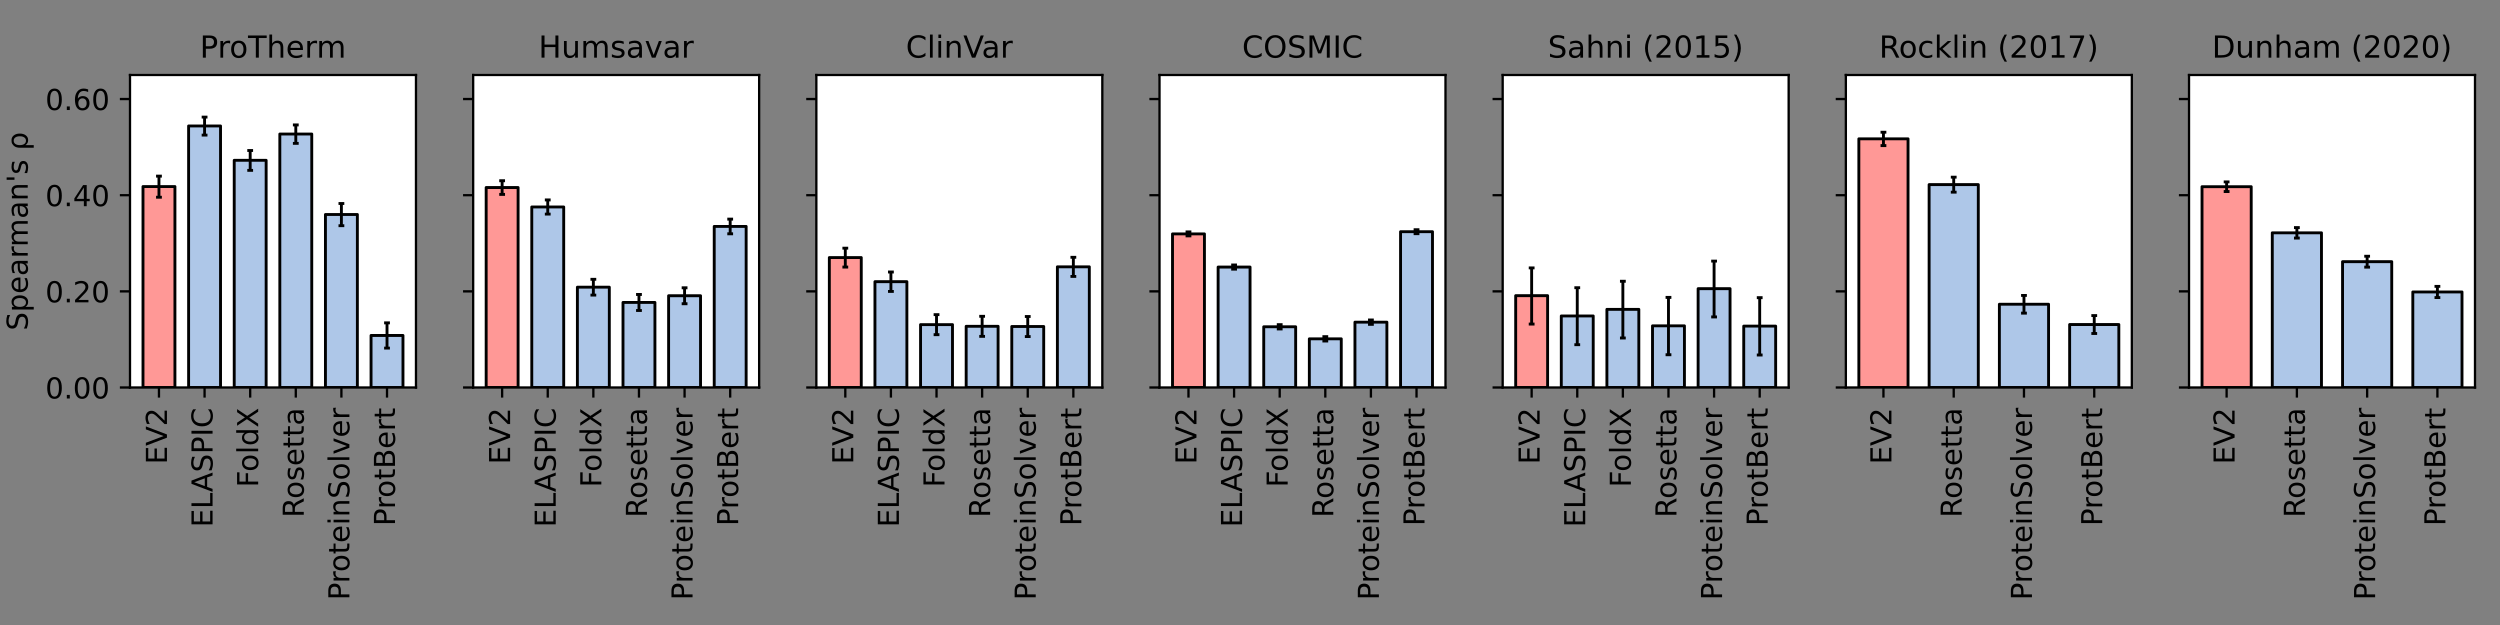 <?xml version="1.0" encoding="utf-8" standalone="no"?>
<!DOCTYPE svg PUBLIC "-//W3C//DTD SVG 1.1//EN"
  "http://www.w3.org/Graphics/SVG/1.1/DTD/svg11.dtd">
<!-- Created with matplotlib (https://matplotlib.org/) -->
<svg preserveAspectRatio="none" height="216pt" version="1.1" viewBox="0 0 864 216" width="864pt" xmlns="http://www.w3.org/2000/svg" xmlns:xlink="http://www.w3.org/1999/xlink">
 <rect x="0" y="0" width="864" height="216" fill="#808080" stroke="none"/>
 <defs>
  <style type="text/css">*{stroke-linecap:butt;stroke-linejoin:round;}</style>
 </defs>
 <g id="figure_1">
  <g id="patch_1">
   <path d="M 0 216 
L 864 216 
L 864 0 
L 0 0 
z
" style="fill:none;"/>
  </g>
  <g id="axes_1">
   <g id="patch_2">
    <path d="M 44.928 133.92 
L 143.761 133.92 
L 143.761 25.92 
L 44.928 25.92 
z
" style="fill:#ffffff;"/>
   </g>
   <g id="patch_3">
    <path clip-path="url(#p0c0bea2ca0)" d="M 49.42 133.92 
L 60.454 133.92 
L 60.454 64.475 
L 49.42 64.475 
z
" style="fill:#ff9896;stroke:#000000;stroke-linejoin:miter;"/>
   </g>
   <g id="patch_4">
    <path clip-path="url(#p0c0bea2ca0)" d="M 65.183 133.92 
L 76.217 133.92 
L 76.217 43.532 
L 65.183 43.532 
z
" style="fill:#aec7e8;stroke:#000000;stroke-linejoin:miter;"/>
   </g>
   <g id="patch_5">
    <path clip-path="url(#p0c0bea2ca0)" d="M 80.946 133.92 
L 91.98 133.92 
L 91.98 55.404 
L 80.946 55.404 
z
" style="fill:#aec7e8;stroke:#000000;stroke-linejoin:miter;"/>
   </g>
   <g id="patch_6">
    <path clip-path="url(#p0c0bea2ca0)" d="M 96.709 133.92 
L 107.743 133.92 
L 107.743 46.317 
L 96.709 46.317 
z
" style="fill:#aec7e8;stroke:#000000;stroke-linejoin:miter;"/>
   </g>
   <g id="patch_7">
    <path clip-path="url(#p0c0bea2ca0)" d="M 112.472 133.92 
L 123.506 133.92 
L 123.506 74.129 
L 112.472 74.129 
z
" style="fill:#aec7e8;stroke:#000000;stroke-linejoin:miter;"/>
   </g>
   <g id="patch_8">
    <path clip-path="url(#p0c0bea2ca0)" d="M 128.235 133.92 
L 139.269 133.92 
L 139.269 115.934 
L 128.235 115.934 
z
" style="fill:#aec7e8;stroke:#000000;stroke-linejoin:miter;"/>
   </g>
   <g id="matplotlib.axis_1">
    <g id="xtick_1">
     <g id="line2d_1">
      <defs>
       <path d="M 0 0 
L 0 3.5 
" id="mbdcba23a29" style="stroke:#000000;stroke-width:0.8;"/>
      </defs>
      <g>
       <use style="stroke:#000000;stroke-width:0.8;" x="54.937" xlink:href="#mbdcba23a29" y="133.92"/>
      </g>
     </g>
     <g id="text_1">
      <!-- EV2 -->
      <g transform="translate(57.697 160.442)rotate(-90)scale(0.1 -0.1)">
       <defs>
        <path d="M 9.812 72.906 
L 55.906 72.906 
L 55.906 64.594 
L 19.672 64.594 
L 19.672 43.016 
L 54.391 43.016 
L 54.391 34.719 
L 19.672 34.719 
L 19.672 8.297 
L 56.781 8.297 
L 56.781 0 
L 9.812 0 
z
" id="DejaVuSans-69"/>
        <path d="M 28.609 0 
L 0.781 72.906 
L 11.078 72.906 
L 34.188 11.531 
L 57.328 72.906 
L 67.578 72.906 
L 39.797 0 
z
" id="DejaVuSans-86"/>
        <path d="M 19.188 8.297 
L 53.609 8.297 
L 53.609 0 
L 7.328 0 
L 7.328 8.297 
Q 12.938 14.109 22.625 23.891 
Q 32.328 33.688 34.812 36.531 
Q 39.547 41.844 41.422 45.531 
Q 43.312 49.219 43.312 52.781 
Q 43.312 58.594 39.234 62.25 
Q 35.156 65.922 28.609 65.922 
Q 23.969 65.922 18.812 64.312 
Q 13.672 62.703 7.812 59.422 
L 7.812 69.391 
Q 13.766 71.781 18.938 73 
Q 24.125 74.219 28.422 74.219 
Q 39.75 74.219 46.484 68.547 
Q 53.219 62.891 53.219 53.422 
Q 53.219 48.922 51.531 44.891 
Q 49.859 40.875 45.406 35.406 
Q 44.188 33.984 37.641 27.219 
Q 31.109 20.453 19.188 8.297 
z
" id="DejaVuSans-50"/>
       </defs>
       <use xlink:href="#DejaVuSans-69"/>
       <use x="63.184" xlink:href="#DejaVuSans-86"/>
       <use x="131.592" xlink:href="#DejaVuSans-50"/>
      </g>
     </g>
    </g>
    <g id="xtick_2">
     <g id="line2d_2">
      <g>
       <use style="stroke:#000000;stroke-width:0.8;" x="70.7" xlink:href="#mbdcba23a29" y="133.92"/>
      </g>
     </g>
     <g id="text_2">
      <!-- ELASPIC -->
      <g transform="translate(73.46 182.187)rotate(-90)scale(0.1 -0.1)">
       <defs>
        <path d="M 9.812 72.906 
L 19.672 72.906 
L 19.672 8.297 
L 55.172 8.297 
L 55.172 0 
L 9.812 0 
z
" id="DejaVuSans-76"/>
        <path d="M 34.188 63.188 
L 20.797 26.906 
L 47.609 26.906 
z
M 28.609 72.906 
L 39.797 72.906 
L 67.578 0 
L 57.328 0 
L 50.688 18.703 
L 17.828 18.703 
L 11.188 0 
L 0.781 0 
z
" id="DejaVuSans-65"/>
        <path d="M 53.516 70.516 
L 53.516 60.891 
Q 47.906 63.578 42.922 64.891 
Q 37.938 66.219 33.297 66.219 
Q 25.25 66.219 20.875 63.094 
Q 16.5 59.969 16.5 54.203 
Q 16.5 49.359 19.406 46.891 
Q 22.312 44.438 30.422 42.922 
L 36.375 41.703 
Q 47.406 39.594 52.656 34.297 
Q 57.906 29 57.906 20.125 
Q 57.906 9.516 50.797 4.047 
Q 43.703 -1.422 29.984 -1.422 
Q 24.812 -1.422 18.969 -0.25 
Q 13.141 0.922 6.891 3.219 
L 6.891 13.375 
Q 12.891 10.016 18.656 8.297 
Q 24.422 6.594 29.984 6.594 
Q 38.422 6.594 43.016 9.906 
Q 47.609 13.234 47.609 19.391 
Q 47.609 24.75 44.312 27.781 
Q 41.016 30.812 33.5 32.328 
L 27.484 33.5 
Q 16.453 35.688 11.516 40.375 
Q 6.594 45.062 6.594 53.422 
Q 6.594 63.094 13.406 68.656 
Q 20.219 74.219 32.172 74.219 
Q 37.312 74.219 42.625 73.281 
Q 47.953 72.359 53.516 70.516 
z
" id="DejaVuSans-83"/>
        <path d="M 19.672 64.797 
L 19.672 37.406 
L 32.078 37.406 
Q 38.969 37.406 42.719 40.969 
Q 46.484 44.531 46.484 51.125 
Q 46.484 57.672 42.719 61.234 
Q 38.969 64.797 32.078 64.797 
z
M 9.812 72.906 
L 32.078 72.906 
Q 44.344 72.906 50.609 67.359 
Q 56.891 61.812 56.891 51.125 
Q 56.891 40.328 50.609 34.812 
Q 44.344 29.297 32.078 29.297 
L 19.672 29.297 
L 19.672 0 
L 9.812 0 
z
" id="DejaVuSans-80"/>
        <path d="M 9.812 72.906 
L 19.672 72.906 
L 19.672 0 
L 9.812 0 
z
" id="DejaVuSans-73"/>
        <path d="M 64.406 67.281 
L 64.406 56.891 
Q 59.422 61.531 53.781 63.812 
Q 48.141 66.109 41.797 66.109 
Q 29.297 66.109 22.656 58.469 
Q 16.016 50.828 16.016 36.375 
Q 16.016 21.969 22.656 14.328 
Q 29.297 6.688 41.797 6.688 
Q 48.141 6.688 53.781 8.984 
Q 59.422 11.281 64.406 15.922 
L 64.406 5.609 
Q 59.234 2.094 53.438 0.328 
Q 47.656 -1.422 41.219 -1.422 
Q 24.656 -1.422 15.125 8.703 
Q 5.609 18.844 5.609 36.375 
Q 5.609 53.953 15.125 64.078 
Q 24.656 74.219 41.219 74.219 
Q 47.75 74.219 53.531 72.484 
Q 59.328 70.75 64.406 67.281 
z
" id="DejaVuSans-67"/>
       </defs>
       <use xlink:href="#DejaVuSans-69"/>
       <use x="63.184" xlink:href="#DejaVuSans-76"/>
       <use x="121.146" xlink:href="#DejaVuSans-65"/>
       <use x="189.555" xlink:href="#DejaVuSans-83"/>
       <use x="253.031" xlink:href="#DejaVuSans-80"/>
       <use x="313.334" xlink:href="#DejaVuSans-73"/>
       <use x="342.826" xlink:href="#DejaVuSans-67"/>
      </g>
     </g>
    </g>
    <g id="xtick_3">
     <g id="line2d_3">
      <g>
       <use style="stroke:#000000;stroke-width:0.8;" x="86.463" xlink:href="#mbdcba23a29" y="133.92"/>
      </g>
     </g>
     <g id="text_3">
      <!-- FoldX -->
      <g transform="translate(89.223 168.404)rotate(-90)scale(0.1 -0.1)">
       <defs>
        <path d="M 9.812 72.906 
L 51.703 72.906 
L 51.703 64.594 
L 19.672 64.594 
L 19.672 43.109 
L 48.578 43.109 
L 48.578 34.812 
L 19.672 34.812 
L 19.672 0 
L 9.812 0 
z
" id="DejaVuSans-70"/>
        <path d="M 30.609 48.391 
Q 23.391 48.391 19.188 42.75 
Q 14.984 37.109 14.984 27.297 
Q 14.984 17.484 19.156 11.844 
Q 23.344 6.203 30.609 6.203 
Q 37.797 6.203 41.984 11.859 
Q 46.188 17.531 46.188 27.297 
Q 46.188 37.016 41.984 42.703 
Q 37.797 48.391 30.609 48.391 
z
M 30.609 56 
Q 42.328 56 49.016 48.375 
Q 55.719 40.766 55.719 27.297 
Q 55.719 13.875 49.016 6.219 
Q 42.328 -1.422 30.609 -1.422 
Q 18.844 -1.422 12.172 6.219 
Q 5.516 13.875 5.516 27.297 
Q 5.516 40.766 12.172 48.375 
Q 18.844 56 30.609 56 
z
" id="DejaVuSans-111"/>
        <path d="M 9.422 75.984 
L 18.406 75.984 
L 18.406 0 
L 9.422 0 
z
" id="DejaVuSans-108"/>
        <path d="M 45.406 46.391 
L 45.406 75.984 
L 54.391 75.984 
L 54.391 0 
L 45.406 0 
L 45.406 8.203 
Q 42.578 3.328 38.25 0.953 
Q 33.938 -1.422 27.875 -1.422 
Q 17.969 -1.422 11.734 6.484 
Q 5.516 14.406 5.516 27.297 
Q 5.516 40.188 11.734 48.094 
Q 17.969 56 27.875 56 
Q 33.938 56 38.25 53.625 
Q 42.578 51.266 45.406 46.391 
z
M 14.797 27.297 
Q 14.797 17.391 18.875 11.75 
Q 22.953 6.109 30.078 6.109 
Q 37.203 6.109 41.297 11.75 
Q 45.406 17.391 45.406 27.297 
Q 45.406 37.203 41.297 42.844 
Q 37.203 48.484 30.078 48.484 
Q 22.953 48.484 18.875 42.844 
Q 14.797 37.203 14.797 27.297 
z
" id="DejaVuSans-100"/>
        <path d="M 6.297 72.906 
L 16.891 72.906 
L 35.016 45.797 
L 53.219 72.906 
L 63.812 72.906 
L 40.375 37.891 
L 65.375 0 
L 54.781 0 
L 34.281 31 
L 13.625 0 
L 2.984 0 
L 29 38.922 
z
" id="DejaVuSans-88"/>
       </defs>
       <use xlink:href="#DejaVuSans-70"/>
       <use x="53.895" xlink:href="#DejaVuSans-111"/>
       <use x="115.076" xlink:href="#DejaVuSans-108"/>
       <use x="142.859" xlink:href="#DejaVuSans-100"/>
       <use x="206.336" xlink:href="#DejaVuSans-88"/>
      </g>
     </g>
    </g>
    <g id="xtick_4">
     <g id="line2d_4">
      <g>
       <use style="stroke:#000000;stroke-width:0.8;" x="102.226" xlink:href="#mbdcba23a29" y="133.92"/>
      </g>
     </g>
     <g id="text_4">
      <!-- Rosetta -->
      <g transform="translate(104.985 178.868)rotate(-90)scale(0.1 -0.1)">
       <defs>
        <path d="M 44.391 34.188 
Q 47.562 33.109 50.562 29.594 
Q 53.562 26.078 56.594 19.922 
L 66.609 0 
L 56 0 
L 46.688 18.703 
Q 43.062 26.031 39.672 28.422 
Q 36.281 30.812 30.422 30.812 
L 19.672 30.812 
L 19.672 0 
L 9.812 0 
L 9.812 72.906 
L 32.078 72.906 
Q 44.578 72.906 50.734 67.672 
Q 56.891 62.453 56.891 51.906 
Q 56.891 45.016 53.688 40.469 
Q 50.484 35.938 44.391 34.188 
z
M 19.672 64.797 
L 19.672 38.922 
L 32.078 38.922 
Q 39.203 38.922 42.844 42.219 
Q 46.484 45.516 46.484 51.906 
Q 46.484 58.297 42.844 61.547 
Q 39.203 64.797 32.078 64.797 
z
" id="DejaVuSans-82"/>
        <path d="M 44.281 53.078 
L 44.281 44.578 
Q 40.484 46.531 36.375 47.5 
Q 32.281 48.484 27.875 48.484 
Q 21.188 48.484 17.844 46.438 
Q 14.5 44.391 14.5 40.281 
Q 14.5 37.156 16.891 35.375 
Q 19.281 33.594 26.516 31.984 
L 29.594 31.297 
Q 39.156 29.25 43.188 25.516 
Q 47.219 21.781 47.219 15.094 
Q 47.219 7.469 41.188 3.016 
Q 35.156 -1.422 24.609 -1.422 
Q 20.219 -1.422 15.453 -0.562 
Q 10.688 0.297 5.422 2 
L 5.422 11.281 
Q 10.406 8.688 15.234 7.391 
Q 20.062 6.109 24.812 6.109 
Q 31.156 6.109 34.562 8.281 
Q 37.984 10.453 37.984 14.406 
Q 37.984 18.062 35.516 20.016 
Q 33.062 21.969 24.703 23.781 
L 21.578 24.516 
Q 13.234 26.266 9.516 29.906 
Q 5.812 33.547 5.812 39.891 
Q 5.812 47.609 11.281 51.797 
Q 16.75 56 26.812 56 
Q 31.781 56 36.172 55.266 
Q 40.578 54.547 44.281 53.078 
z
" id="DejaVuSans-115"/>
        <path d="M 56.203 29.594 
L 56.203 25.203 
L 14.891 25.203 
Q 15.484 15.922 20.484 11.062 
Q 25.484 6.203 34.422 6.203 
Q 39.594 6.203 44.453 7.469 
Q 49.312 8.734 54.109 11.281 
L 54.109 2.781 
Q 49.266 0.734 44.188 -0.344 
Q 39.109 -1.422 33.891 -1.422 
Q 20.797 -1.422 13.156 6.188 
Q 5.516 13.812 5.516 26.812 
Q 5.516 40.234 12.766 48.109 
Q 20.016 56 32.328 56 
Q 43.359 56 49.781 48.891 
Q 56.203 41.797 56.203 29.594 
z
M 47.219 32.234 
Q 47.125 39.594 43.094 43.984 
Q 39.062 48.391 32.422 48.391 
Q 24.906 48.391 20.391 44.141 
Q 15.875 39.891 15.188 32.172 
z
" id="DejaVuSans-101"/>
        <path d="M 18.312 70.219 
L 18.312 54.688 
L 36.812 54.688 
L 36.812 47.703 
L 18.312 47.703 
L 18.312 18.016 
Q 18.312 11.328 20.141 9.422 
Q 21.969 7.516 27.594 7.516 
L 36.812 7.516 
L 36.812 0 
L 27.594 0 
Q 17.188 0 13.234 3.875 
Q 9.281 7.766 9.281 18.016 
L 9.281 47.703 
L 2.688 47.703 
L 2.688 54.688 
L 9.281 54.688 
L 9.281 70.219 
z
" id="DejaVuSans-116"/>
        <path d="M 34.281 27.484 
Q 23.391 27.484 19.188 25 
Q 14.984 22.516 14.984 16.5 
Q 14.984 11.719 18.141 8.906 
Q 21.297 6.109 26.703 6.109 
Q 34.188 6.109 38.703 11.406 
Q 43.219 16.703 43.219 25.484 
L 43.219 27.484 
z
M 52.203 31.203 
L 52.203 0 
L 43.219 0 
L 43.219 8.297 
Q 40.141 3.328 35.547 0.953 
Q 30.953 -1.422 24.312 -1.422 
Q 15.922 -1.422 10.953 3.297 
Q 6 8.016 6 15.922 
Q 6 25.141 12.172 29.828 
Q 18.359 34.516 30.609 34.516 
L 43.219 34.516 
L 43.219 35.406 
Q 43.219 41.609 39.141 45 
Q 35.062 48.391 27.688 48.391 
Q 23 48.391 18.547 47.266 
Q 14.109 46.141 10.016 43.891 
L 10.016 52.203 
Q 14.938 54.109 19.578 55.047 
Q 24.219 56 28.609 56 
Q 40.484 56 46.344 49.844 
Q 52.203 43.703 52.203 31.203 
z
" id="DejaVuSans-97"/>
       </defs>
       <use xlink:href="#DejaVuSans-82"/>
       <use x="64.982" xlink:href="#DejaVuSans-111"/>
       <use x="126.164" xlink:href="#DejaVuSans-115"/>
       <use x="178.264" xlink:href="#DejaVuSans-101"/>
       <use x="239.787" xlink:href="#DejaVuSans-116"/>
       <use x="278.996" xlink:href="#DejaVuSans-116"/>
       <use x="318.205" xlink:href="#DejaVuSans-97"/>
      </g>
     </g>
    </g>
    <g id="xtick_5">
     <g id="line2d_5">
      <g>
       <use style="stroke:#000000;stroke-width:0.8;" x="117.989" xlink:href="#mbdcba23a29" y="133.92"/>
      </g>
     </g>
     <g id="text_5">
      <!-- ProteinSolver -->
      <g transform="translate(120.748 207.397)rotate(-90)scale(0.1 -0.1)">
       <defs>
        <path d="M 41.109 46.297 
Q 39.594 47.172 37.812 47.578 
Q 36.031 48 33.891 48 
Q 26.266 48 22.188 43.047 
Q 18.109 38.094 18.109 28.812 
L 18.109 0 
L 9.078 0 
L 9.078 54.688 
L 18.109 54.688 
L 18.109 46.188 
Q 20.953 51.172 25.484 53.578 
Q 30.031 56 36.531 56 
Q 37.453 56 38.578 55.875 
Q 39.703 55.766 41.062 55.516 
z
" id="DejaVuSans-114"/>
        <path d="M 9.422 54.688 
L 18.406 54.688 
L 18.406 0 
L 9.422 0 
z
M 9.422 75.984 
L 18.406 75.984 
L 18.406 64.594 
L 9.422 64.594 
z
" id="DejaVuSans-105"/>
        <path d="M 54.891 33.016 
L 54.891 0 
L 45.906 0 
L 45.906 32.719 
Q 45.906 40.484 42.875 44.328 
Q 39.844 48.188 33.797 48.188 
Q 26.516 48.188 22.312 43.547 
Q 18.109 38.922 18.109 30.906 
L 18.109 0 
L 9.078 0 
L 9.078 54.688 
L 18.109 54.688 
L 18.109 46.188 
Q 21.344 51.125 25.703 53.562 
Q 30.078 56 35.797 56 
Q 45.219 56 50.047 50.172 
Q 54.891 44.344 54.891 33.016 
z
" id="DejaVuSans-110"/>
        <path d="M 2.984 54.688 
L 12.5 54.688 
L 29.594 8.797 
L 46.688 54.688 
L 56.203 54.688 
L 35.688 0 
L 23.484 0 
z
" id="DejaVuSans-118"/>
       </defs>
       <use xlink:href="#DejaVuSans-80"/>
       <use x="58.553" xlink:href="#DejaVuSans-114"/>
       <use x="97.416" xlink:href="#DejaVuSans-111"/>
       <use x="158.598" xlink:href="#DejaVuSans-116"/>
       <use x="197.807" xlink:href="#DejaVuSans-101"/>
       <use x="259.33" xlink:href="#DejaVuSans-105"/>
       <use x="287.113" xlink:href="#DejaVuSans-110"/>
       <use x="350.492" xlink:href="#DejaVuSans-83"/>
       <use x="413.969" xlink:href="#DejaVuSans-111"/>
       <use x="475.15" xlink:href="#DejaVuSans-108"/>
       <use x="502.934" xlink:href="#DejaVuSans-118"/>
       <use x="562.113" xlink:href="#DejaVuSans-101"/>
       <use x="623.637" xlink:href="#DejaVuSans-114"/>
      </g>
     </g>
    </g>
    <g id="xtick_6">
     <g id="line2d_6">
      <g>
       <use style="stroke:#000000;stroke-width:0.8;" x="133.752" xlink:href="#mbdcba23a29" y="133.92"/>
      </g>
     </g>
     <g id="text_6">
      <!-- ProtBert -->
      <g transform="translate(136.511 181.745)rotate(-90)scale(0.1 -0.1)">
       <defs>
        <path d="M 19.672 34.812 
L 19.672 8.109 
L 35.5 8.109 
Q 43.453 8.109 47.281 11.406 
Q 51.125 14.703 51.125 21.484 
Q 51.125 28.328 47.281 31.562 
Q 43.453 34.812 35.5 34.812 
z
M 19.672 64.797 
L 19.672 42.828 
L 34.281 42.828 
Q 41.5 42.828 45.031 45.531 
Q 48.578 48.25 48.578 53.812 
Q 48.578 59.328 45.031 62.062 
Q 41.5 64.797 34.281 64.797 
z
M 9.812 72.906 
L 35.016 72.906 
Q 46.297 72.906 52.391 68.219 
Q 58.5 63.531 58.5 54.891 
Q 58.5 48.188 55.375 44.234 
Q 52.25 40.281 46.188 39.312 
Q 53.469 37.75 57.5 32.781 
Q 61.531 27.828 61.531 20.406 
Q 61.531 10.641 54.891 5.312 
Q 48.25 0 35.984 0 
L 9.812 0 
z
" id="DejaVuSans-66"/>
       </defs>
       <use xlink:href="#DejaVuSans-80"/>
       <use x="58.553" xlink:href="#DejaVuSans-114"/>
       <use x="97.416" xlink:href="#DejaVuSans-111"/>
       <use x="158.598" xlink:href="#DejaVuSans-116"/>
       <use x="197.807" xlink:href="#DejaVuSans-66"/>
       <use x="266.41" xlink:href="#DejaVuSans-101"/>
       <use x="327.934" xlink:href="#DejaVuSans-114"/>
       <use x="369.047" xlink:href="#DejaVuSans-116"/>
      </g>
     </g>
    </g>
   </g>
   <g id="matplotlib.axis_2">
    <g id="ytick_1">
     <g id="line2d_7">
      <defs>
       <path d="M 0 0 
L -3.5 0 
" id="ma4f1f68fa1" style="stroke:#000000;stroke-width:0.8;"/>
      </defs>
      <g>
       <use style="stroke:#000000;stroke-width:0.8;" x="44.928" xlink:href="#ma4f1f68fa1" y="133.92"/>
      </g>
     </g>
     <g id="text_7">
      <!-- 0.00 -->
      <g transform="translate(15.662 137.719)scale(0.1 -0.1)">
       <defs>
        <path d="M 31.781 66.406 
Q 24.172 66.406 20.328 58.906 
Q 16.5 51.422 16.5 36.375 
Q 16.5 21.391 20.328 13.891 
Q 24.172 6.391 31.781 6.391 
Q 39.453 6.391 43.281 13.891 
Q 47.125 21.391 47.125 36.375 
Q 47.125 51.422 43.281 58.906 
Q 39.453 66.406 31.781 66.406 
z
M 31.781 74.219 
Q 44.047 74.219 50.516 64.516 
Q 56.984 54.828 56.984 36.375 
Q 56.984 17.969 50.516 8.266 
Q 44.047 -1.422 31.781 -1.422 
Q 19.531 -1.422 13.062 8.266 
Q 6.594 17.969 6.594 36.375 
Q 6.594 54.828 13.062 64.516 
Q 19.531 74.219 31.781 74.219 
z
" id="DejaVuSans-48"/>
        <path d="M 10.688 12.406 
L 21 12.406 
L 21 0 
L 10.688 0 
z
" id="DejaVuSans-46"/>
       </defs>
       <use xlink:href="#DejaVuSans-48"/>
       <use x="63.623" xlink:href="#DejaVuSans-46"/>
       <use x="95.41" xlink:href="#DejaVuSans-48"/>
       <use x="159.033" xlink:href="#DejaVuSans-48"/>
      </g>
     </g>
    </g>
    <g id="ytick_2">
     <g id="line2d_8">
      <g>
       <use style="stroke:#000000;stroke-width:0.8;" x="44.928" xlink:href="#ma4f1f68fa1" y="100.689"/>
      </g>
     </g>
     <g id="text_8">
      <!-- 0.20 -->
      <g transform="translate(15.662 104.488)scale(0.1 -0.1)">
       <use xlink:href="#DejaVuSans-48"/>
       <use x="63.623" xlink:href="#DejaVuSans-46"/>
       <use x="95.41" xlink:href="#DejaVuSans-50"/>
       <use x="159.033" xlink:href="#DejaVuSans-48"/>
      </g>
     </g>
    </g>
    <g id="ytick_3">
     <g id="line2d_9">
      <g>
       <use style="stroke:#000000;stroke-width:0.8;" x="44.928" xlink:href="#ma4f1f68fa1" y="67.458"/>
      </g>
     </g>
     <g id="text_9">
      <!-- 0.40 -->
      <g transform="translate(15.662 71.258)scale(0.1 -0.1)">
       <defs>
        <path d="M 37.797 64.312 
L 12.891 25.391 
L 37.797 25.391 
z
M 35.203 72.906 
L 47.609 72.906 
L 47.609 25.391 
L 58.016 25.391 
L 58.016 17.188 
L 47.609 17.188 
L 47.609 0 
L 37.797 0 
L 37.797 17.188 
L 4.891 17.188 
L 4.891 26.703 
z
" id="DejaVuSans-52"/>
       </defs>
       <use xlink:href="#DejaVuSans-48"/>
       <use x="63.623" xlink:href="#DejaVuSans-46"/>
       <use x="95.41" xlink:href="#DejaVuSans-52"/>
       <use x="159.033" xlink:href="#DejaVuSans-48"/>
      </g>
     </g>
    </g>
    <g id="ytick_4">
     <g id="line2d_10">
      <g>
       <use style="stroke:#000000;stroke-width:0.8;" x="44.928" xlink:href="#ma4f1f68fa1" y="34.228"/>
      </g>
     </g>
     <g id="text_10">
      <!-- 0.60 -->
      <g transform="translate(15.662 38.027)scale(0.1 -0.1)">
       <defs>
        <path d="M 33.016 40.375 
Q 26.375 40.375 22.484 35.828 
Q 18.609 31.297 18.609 23.391 
Q 18.609 15.531 22.484 10.953 
Q 26.375 6.391 33.016 6.391 
Q 39.656 6.391 43.531 10.953 
Q 47.406 15.531 47.406 23.391 
Q 47.406 31.297 43.531 35.828 
Q 39.656 40.375 33.016 40.375 
z
M 52.594 71.297 
L 52.594 62.312 
Q 48.875 64.062 45.094 64.984 
Q 41.312 65.922 37.594 65.922 
Q 27.828 65.922 22.672 59.328 
Q 17.531 52.734 16.797 39.406 
Q 19.672 43.656 24.016 45.922 
Q 28.375 48.188 33.594 48.188 
Q 44.578 48.188 50.953 41.516 
Q 57.328 34.859 57.328 23.391 
Q 57.328 12.156 50.688 5.359 
Q 44.047 -1.422 33.016 -1.422 
Q 20.359 -1.422 13.672 8.266 
Q 6.984 17.969 6.984 36.375 
Q 6.984 53.656 15.188 63.938 
Q 23.391 74.219 37.203 74.219 
Q 40.922 74.219 44.703 73.484 
Q 48.484 72.75 52.594 71.297 
z
" id="DejaVuSans-54"/>
       </defs>
       <use xlink:href="#DejaVuSans-48"/>
       <use x="63.623" xlink:href="#DejaVuSans-46"/>
       <use x="95.41" xlink:href="#DejaVuSans-54"/>
       <use x="159.033" xlink:href="#DejaVuSans-48"/>
      </g>
     </g>
    </g>
    <g id="text_11">
     <!-- Spearman's ρ -->
     <g transform="translate(9.583 114.222)rotate(-90)scale(0.1 -0.1)">
      <defs>
       <path d="M 18.109 8.203 
L 18.109 -20.797 
L 9.078 -20.797 
L 9.078 54.688 
L 18.109 54.688 
L 18.109 46.391 
Q 20.953 51.266 25.266 53.625 
Q 29.594 56 35.594 56 
Q 45.562 56 51.781 48.094 
Q 58.016 40.188 58.016 27.297 
Q 58.016 14.406 51.781 6.484 
Q 45.562 -1.422 35.594 -1.422 
Q 29.594 -1.422 25.266 0.953 
Q 20.953 3.328 18.109 8.203 
z
M 48.688 27.297 
Q 48.688 37.203 44.609 42.844 
Q 40.531 48.484 33.406 48.484 
Q 26.266 48.484 22.188 42.844 
Q 18.109 37.203 18.109 27.297 
Q 18.109 17.391 22.188 11.75 
Q 26.266 6.109 33.406 6.109 
Q 40.531 6.109 44.609 11.75 
Q 48.688 17.391 48.688 27.297 
z
" id="DejaVuSans-112"/>
       <path d="M 52 44.188 
Q 55.375 50.25 60.062 53.125 
Q 64.75 56 71.094 56 
Q 79.641 56 84.281 50.016 
Q 88.922 44.047 88.922 33.016 
L 88.922 0 
L 79.891 0 
L 79.891 32.719 
Q 79.891 40.578 77.094 44.375 
Q 74.312 48.188 68.609 48.188 
Q 61.625 48.188 57.562 43.547 
Q 53.516 38.922 53.516 30.906 
L 53.516 0 
L 44.484 0 
L 44.484 32.719 
Q 44.484 40.625 41.703 44.406 
Q 38.922 48.188 33.109 48.188 
Q 26.219 48.188 22.156 43.531 
Q 18.109 38.875 18.109 30.906 
L 18.109 0 
L 9.078 0 
L 9.078 54.688 
L 18.109 54.688 
L 18.109 46.188 
Q 21.188 51.219 25.484 53.609 
Q 29.781 56 35.688 56 
Q 41.656 56 45.828 52.969 
Q 50 49.953 52 44.188 
z
" id="DejaVuSans-109"/>
       <path d="M 17.922 72.906 
L 17.922 45.797 
L 9.625 45.797 
L 9.625 72.906 
z
" id="DejaVuSans-39"/>
       <path id="DejaVuSans-32"/>
       <path d="M 13.484 44.922 
Q 16.453 49.906 23.828 54.297 
Q 26.703 56 35.594 56 
Q 45.562 56 51.781 48.094 
Q 58.016 40.188 58.016 27.297 
Q 58.016 14.406 51.781 6.484 
Q 45.562 -1.422 35.594 -1.422 
Q 29.594 -1.422 25.266 0.953 
Q 20.953 3.328 18.109 8.203 
L 18.109 -20.797 
L 9.078 -20.797 
L 9.078 26.812 
Q 9.078 38.094 13.484 44.922 
z
M 48.688 27.297 
Q 48.688 37.203 44.609 42.844 
Q 40.531 48.484 33.406 48.484 
Q 26.266 48.484 22.188 42.844 
Q 18.109 37.203 18.109 27.297 
Q 18.109 17.391 22.188 11.75 
Q 26.266 6.109 33.406 6.109 
Q 40.531 6.109 44.609 11.75 
Q 48.688 17.391 48.688 27.297 
z
" id="DejaVuSans-961"/>
      </defs>
      <use xlink:href="#DejaVuSans-83"/>
      <use x="63.477" xlink:href="#DejaVuSans-112"/>
      <use x="126.953" xlink:href="#DejaVuSans-101"/>
      <use x="188.477" xlink:href="#DejaVuSans-97"/>
      <use x="249.756" xlink:href="#DejaVuSans-114"/>
      <use x="289.119" xlink:href="#DejaVuSans-109"/>
      <use x="386.531" xlink:href="#DejaVuSans-97"/>
      <use x="447.811" xlink:href="#DejaVuSans-110"/>
      <use x="511.189" xlink:href="#DejaVuSans-39"/>
      <use x="538.68" xlink:href="#DejaVuSans-115"/>
      <use x="590.779" xlink:href="#DejaVuSans-32"/>
      <use x="622.566" xlink:href="#DejaVuSans-961"/>
     </g>
    </g>
   </g>
   <g id="LineCollection_1">
    <path clip-path="url(#p0c0bea2ca0)" d="M 54.937 68.157 
L 54.937 60.873 
" style="fill:none;stroke:#000000;"/>
    <path clip-path="url(#p0c0bea2ca0)" d="M 70.7 46.684 
L 70.7 40.47 
" style="fill:none;stroke:#000000;"/>
    <path clip-path="url(#p0c0bea2ca0)" d="M 86.463 58.875 
L 86.463 52.02 
" style="fill:none;stroke:#000000;"/>
    <path clip-path="url(#p0c0bea2ca0)" d="M 102.226 49.548 
L 102.226 43.175 
" style="fill:none;stroke:#000000;"/>
    <path clip-path="url(#p0c0bea2ca0)" d="M 117.989 78.006 
L 117.989 70.324 
" style="fill:none;stroke:#000000;"/>
    <path clip-path="url(#p0c0bea2ca0)" d="M 133.752 120.307 
L 133.752 111.586 
" style="fill:none;stroke:#000000;"/>
   </g>
   <g id="line2d_11">
    <defs>
     <path d="M 1 0 
L -1 -0 
" id="m1be5473884" style="stroke:#000000;"/>
    </defs>
    <g clip-path="url(#p0c0bea2ca0)">
     <use style="stroke:#000000;" x="54.937" xlink:href="#m1be5473884" y="68.157"/>
     <use style="stroke:#000000;" x="70.7" xlink:href="#m1be5473884" y="46.684"/>
     <use style="stroke:#000000;" x="86.463" xlink:href="#m1be5473884" y="58.875"/>
     <use style="stroke:#000000;" x="102.226" xlink:href="#m1be5473884" y="49.548"/>
     <use style="stroke:#000000;" x="117.989" xlink:href="#m1be5473884" y="78.006"/>
     <use style="stroke:#000000;" x="133.752" xlink:href="#m1be5473884" y="120.307"/>
    </g>
   </g>
   <g id="line2d_12">
    <g clip-path="url(#p0c0bea2ca0)">
     <use style="stroke:#000000;" x="54.937" xlink:href="#m1be5473884" y="60.873"/>
     <use style="stroke:#000000;" x="70.7" xlink:href="#m1be5473884" y="40.47"/>
     <use style="stroke:#000000;" x="86.463" xlink:href="#m1be5473884" y="52.02"/>
     <use style="stroke:#000000;" x="102.226" xlink:href="#m1be5473884" y="43.175"/>
     <use style="stroke:#000000;" x="117.989" xlink:href="#m1be5473884" y="70.324"/>
     <use style="stroke:#000000;" x="133.752" xlink:href="#m1be5473884" y="111.586"/>
    </g>
   </g>
   <g id="patch_9">
    <path d="M 44.928 133.92 
L 44.928 25.92 
" style="fill:none;stroke:#000000;stroke-linecap:square;stroke-linejoin:miter;stroke-width:0.8;"/>
   </g>
   <g id="patch_10">
    <path d="M 143.761 133.92 
L 143.761 25.92 
" style="fill:none;stroke:#000000;stroke-linecap:square;stroke-linejoin:miter;stroke-width:0.8;"/>
   </g>
   <g id="patch_11">
    <path d="M 44.928 133.92 
L 143.761 133.92 
" style="fill:none;stroke:#000000;stroke-linecap:square;stroke-linejoin:miter;stroke-width:0.8;"/>
   </g>
   <g id="patch_12">
    <path d="M 44.928 25.92 
L 143.761 25.92 
" style="fill:none;stroke:#000000;stroke-linecap:square;stroke-linejoin:miter;stroke-width:0.8;"/>
   </g>
   <g id="text_12">
    <!-- ProTherm -->
    <g transform="translate(69.074 19.92)scale(0.105 -0.105)">
     <defs>
      <path d="M -0.297 72.906 
L 61.375 72.906 
L 61.375 64.594 
L 35.5 64.594 
L 35.5 0 
L 25.594 0 
L 25.594 64.594 
L -0.297 64.594 
z
" id="DejaVuSans-84"/>
      <path d="M 54.891 33.016 
L 54.891 0 
L 45.906 0 
L 45.906 32.719 
Q 45.906 40.484 42.875 44.328 
Q 39.844 48.188 33.797 48.188 
Q 26.516 48.188 22.312 43.547 
Q 18.109 38.922 18.109 30.906 
L 18.109 0 
L 9.078 0 
L 9.078 75.984 
L 18.109 75.984 
L 18.109 46.188 
Q 21.344 51.125 25.703 53.562 
Q 30.078 56 35.797 56 
Q 45.219 56 50.047 50.172 
Q 54.891 44.344 54.891 33.016 
z
" id="DejaVuSans-104"/>
     </defs>
     <use xlink:href="#DejaVuSans-80"/>
     <use x="58.553" xlink:href="#DejaVuSans-114"/>
     <use x="97.416" xlink:href="#DejaVuSans-111"/>
     <use x="158.598" xlink:href="#DejaVuSans-84"/>
     <use x="219.682" xlink:href="#DejaVuSans-104"/>
     <use x="283.061" xlink:href="#DejaVuSans-101"/>
     <use x="344.584" xlink:href="#DejaVuSans-114"/>
     <use x="383.947" xlink:href="#DejaVuSans-109"/>
    </g>
   </g>
  </g>
  <g id="axes_2">
   <g id="patch_13">
    <path d="M 163.528 133.92 
L 262.361 133.92 
L 262.361 25.92 
L 163.528 25.92 
z
" style="fill:#ffffff;"/>
   </g>
   <g id="patch_14">
    <path clip-path="url(#pfd263b8f62)" d="M 168.02 133.92 
L 179.054 133.92 
L 179.054 64.809 
L 168.02 64.809 
z
" style="fill:#ff9896;stroke:#000000;stroke-linejoin:miter;"/>
   </g>
   <g id="patch_15">
    <path clip-path="url(#pfd263b8f62)" d="M 183.783 133.92 
L 194.817 133.92 
L 194.817 71.53 
L 183.783 71.53 
z
" style="fill:#aec7e8;stroke:#000000;stroke-linejoin:miter;"/>
   </g>
   <g id="patch_16">
    <path clip-path="url(#pfd263b8f62)" d="M 199.546 133.92 
L 210.58 133.92 
L 210.58 99.252 
L 199.546 99.252 
z
" style="fill:#aec7e8;stroke:#000000;stroke-linejoin:miter;"/>
   </g>
   <g id="patch_17">
    <path clip-path="url(#pfd263b8f62)" d="M 215.309 133.92 
L 226.343 133.92 
L 226.343 104.528 
L 215.309 104.528 
z
" style="fill:#aec7e8;stroke:#000000;stroke-linejoin:miter;"/>
   </g>
   <g id="patch_18">
    <path clip-path="url(#pfd263b8f62)" d="M 231.072 133.92 
L 242.106 133.92 
L 242.106 102.207 
L 231.072 102.207 
z
" style="fill:#aec7e8;stroke:#000000;stroke-linejoin:miter;"/>
   </g>
   <g id="patch_19">
    <path clip-path="url(#pfd263b8f62)" d="M 246.835 133.92 
L 257.869 133.92 
L 257.869 78.249 
L 246.835 78.249 
z
" style="fill:#aec7e8;stroke:#000000;stroke-linejoin:miter;"/>
   </g>
   <g id="matplotlib.axis_3">
    <g id="xtick_7">
     <g id="line2d_13">
      <g>
       <use style="stroke:#000000;stroke-width:0.8;" x="173.537" xlink:href="#mbdcba23a29" y="133.92"/>
      </g>
     </g>
     <g id="text_13">
      <!-- EV2 -->
      <g transform="translate(176.297 160.442)rotate(-90)scale(0.1 -0.1)">
       <use xlink:href="#DejaVuSans-69"/>
       <use x="63.184" xlink:href="#DejaVuSans-86"/>
       <use x="131.592" xlink:href="#DejaVuSans-50"/>
      </g>
     </g>
    </g>
    <g id="xtick_8">
     <g id="line2d_14">
      <g>
       <use style="stroke:#000000;stroke-width:0.8;" x="189.3" xlink:href="#mbdcba23a29" y="133.92"/>
      </g>
     </g>
     <g id="text_14">
      <!-- ELASPIC -->
      <g transform="translate(192.059 182.187)rotate(-90)scale(0.1 -0.1)">
       <use xlink:href="#DejaVuSans-69"/>
       <use x="63.184" xlink:href="#DejaVuSans-76"/>
       <use x="121.146" xlink:href="#DejaVuSans-65"/>
       <use x="189.555" xlink:href="#DejaVuSans-83"/>
       <use x="253.031" xlink:href="#DejaVuSans-80"/>
       <use x="313.334" xlink:href="#DejaVuSans-73"/>
       <use x="342.826" xlink:href="#DejaVuSans-67"/>
      </g>
     </g>
    </g>
    <g id="xtick_9">
     <g id="line2d_15">
      <g>
       <use style="stroke:#000000;stroke-width:0.8;" x="205.063" xlink:href="#mbdcba23a29" y="133.92"/>
      </g>
     </g>
     <g id="text_15">
      <!-- FoldX -->
      <g transform="translate(207.822 168.404)rotate(-90)scale(0.1 -0.1)">
       <use xlink:href="#DejaVuSans-70"/>
       <use x="53.895" xlink:href="#DejaVuSans-111"/>
       <use x="115.076" xlink:href="#DejaVuSans-108"/>
       <use x="142.859" xlink:href="#DejaVuSans-100"/>
       <use x="206.336" xlink:href="#DejaVuSans-88"/>
      </g>
     </g>
    </g>
    <g id="xtick_10">
     <g id="line2d_16">
      <g>
       <use style="stroke:#000000;stroke-width:0.8;" x="220.826" xlink:href="#mbdcba23a29" y="133.92"/>
      </g>
     </g>
     <g id="text_16">
      <!-- Rosetta -->
      <g transform="translate(223.585 178.868)rotate(-90)scale(0.1 -0.1)">
       <use xlink:href="#DejaVuSans-82"/>
       <use x="64.982" xlink:href="#DejaVuSans-111"/>
       <use x="126.164" xlink:href="#DejaVuSans-115"/>
       <use x="178.264" xlink:href="#DejaVuSans-101"/>
       <use x="239.787" xlink:href="#DejaVuSans-116"/>
       <use x="278.996" xlink:href="#DejaVuSans-116"/>
       <use x="318.205" xlink:href="#DejaVuSans-97"/>
      </g>
     </g>
    </g>
    <g id="xtick_11">
     <g id="line2d_17">
      <g>
       <use style="stroke:#000000;stroke-width:0.8;" x="236.589" xlink:href="#mbdcba23a29" y="133.92"/>
      </g>
     </g>
     <g id="text_17">
      <!-- ProteinSolver -->
      <g transform="translate(239.348 207.397)rotate(-90)scale(0.1 -0.1)">
       <use xlink:href="#DejaVuSans-80"/>
       <use x="58.553" xlink:href="#DejaVuSans-114"/>
       <use x="97.416" xlink:href="#DejaVuSans-111"/>
       <use x="158.598" xlink:href="#DejaVuSans-116"/>
       <use x="197.807" xlink:href="#DejaVuSans-101"/>
       <use x="259.33" xlink:href="#DejaVuSans-105"/>
       <use x="287.113" xlink:href="#DejaVuSans-110"/>
       <use x="350.492" xlink:href="#DejaVuSans-83"/>
       <use x="413.969" xlink:href="#DejaVuSans-111"/>
       <use x="475.15" xlink:href="#DejaVuSans-108"/>
       <use x="502.934" xlink:href="#DejaVuSans-118"/>
       <use x="562.113" xlink:href="#DejaVuSans-101"/>
       <use x="623.637" xlink:href="#DejaVuSans-114"/>
      </g>
     </g>
    </g>
    <g id="xtick_12">
     <g id="line2d_18">
      <g>
       <use style="stroke:#000000;stroke-width:0.8;" x="252.352" xlink:href="#mbdcba23a29" y="133.92"/>
      </g>
     </g>
     <g id="text_18">
      <!-- ProtBert -->
      <g transform="translate(255.111 181.745)rotate(-90)scale(0.1 -0.1)">
       <use xlink:href="#DejaVuSans-80"/>
       <use x="58.553" xlink:href="#DejaVuSans-114"/>
       <use x="97.416" xlink:href="#DejaVuSans-111"/>
       <use x="158.598" xlink:href="#DejaVuSans-116"/>
       <use x="197.807" xlink:href="#DejaVuSans-66"/>
       <use x="266.41" xlink:href="#DejaVuSans-101"/>
       <use x="327.934" xlink:href="#DejaVuSans-114"/>
       <use x="369.047" xlink:href="#DejaVuSans-116"/>
      </g>
     </g>
    </g>
   </g>
   <g id="matplotlib.axis_4">
    <g id="ytick_5">
     <g id="line2d_19">
      <g>
       <use style="stroke:#000000;stroke-width:0.8;" x="163.528" xlink:href="#ma4f1f68fa1" y="133.92"/>
      </g>
     </g>
    </g>
    <g id="ytick_6">
     <g id="line2d_20">
      <g>
       <use style="stroke:#000000;stroke-width:0.8;" x="163.528" xlink:href="#ma4f1f68fa1" y="100.689"/>
      </g>
     </g>
    </g>
    <g id="ytick_7">
     <g id="line2d_21">
      <g>
       <use style="stroke:#000000;stroke-width:0.8;" x="163.528" xlink:href="#ma4f1f68fa1" y="67.458"/>
      </g>
     </g>
    </g>
    <g id="ytick_8">
     <g id="line2d_22">
      <g>
       <use style="stroke:#000000;stroke-width:0.8;" x="163.528" xlink:href="#ma4f1f68fa1" y="34.228"/>
      </g>
     </g>
    </g>
   </g>
   <g id="LineCollection_2">
    <path clip-path="url(#pfd263b8f62)" d="M 173.537 67.188 
L 173.537 62.465 
" style="fill:none;stroke:#000000;"/>
    <path clip-path="url(#pfd263b8f62)" d="M 189.3 73.998 
L 189.3 69.093 
" style="fill:none;stroke:#000000;"/>
    <path clip-path="url(#pfd263b8f62)" d="M 205.063 101.993 
L 205.063 96.531 
" style="fill:none;stroke:#000000;"/>
    <path clip-path="url(#pfd263b8f62)" d="M 220.826 107.303 
L 220.826 101.771 
" style="fill:none;stroke:#000000;"/>
    <path clip-path="url(#pfd263b8f62)" d="M 236.589 104.968 
L 236.589 99.465 
" style="fill:none;stroke:#000000;"/>
    <path clip-path="url(#pfd263b8f62)" d="M 252.352 80.798 
L 252.352 75.729 
" style="fill:none;stroke:#000000;"/>
   </g>
   <g id="line2d_23">
    <g clip-path="url(#pfd263b8f62)">
     <use style="stroke:#000000;" x="173.537" xlink:href="#m1be5473884" y="67.188"/>
     <use style="stroke:#000000;" x="189.3" xlink:href="#m1be5473884" y="73.998"/>
     <use style="stroke:#000000;" x="205.063" xlink:href="#m1be5473884" y="101.993"/>
     <use style="stroke:#000000;" x="220.826" xlink:href="#m1be5473884" y="107.303"/>
     <use style="stroke:#000000;" x="236.589" xlink:href="#m1be5473884" y="104.968"/>
     <use style="stroke:#000000;" x="252.352" xlink:href="#m1be5473884" y="80.798"/>
    </g>
   </g>
   <g id="line2d_24">
    <g clip-path="url(#pfd263b8f62)">
     <use style="stroke:#000000;" x="173.537" xlink:href="#m1be5473884" y="62.465"/>
     <use style="stroke:#000000;" x="189.3" xlink:href="#m1be5473884" y="69.093"/>
     <use style="stroke:#000000;" x="205.063" xlink:href="#m1be5473884" y="96.531"/>
     <use style="stroke:#000000;" x="220.826" xlink:href="#m1be5473884" y="101.771"/>
     <use style="stroke:#000000;" x="236.589" xlink:href="#m1be5473884" y="99.465"/>
     <use style="stroke:#000000;" x="252.352" xlink:href="#m1be5473884" y="75.729"/>
    </g>
   </g>
   <g id="patch_20">
    <path d="M 163.528 133.92 
L 163.528 25.92 
" style="fill:none;stroke:#000000;stroke-linecap:square;stroke-linejoin:miter;stroke-width:0.8;"/>
   </g>
   <g id="patch_21">
    <path d="M 262.361 133.92 
L 262.361 25.92 
" style="fill:none;stroke:#000000;stroke-linecap:square;stroke-linejoin:miter;stroke-width:0.8;"/>
   </g>
   <g id="patch_22">
    <path d="M 163.528 133.92 
L 262.361 133.92 
" style="fill:none;stroke:#000000;stroke-linecap:square;stroke-linejoin:miter;stroke-width:0.8;"/>
   </g>
   <g id="patch_23">
    <path d="M 163.528 25.92 
L 262.361 25.92 
" style="fill:none;stroke:#000000;stroke-linecap:square;stroke-linejoin:miter;stroke-width:0.8;"/>
   </g>
   <g id="text_19">
    <!-- Humsavar -->
    <g transform="translate(186.12 19.92)scale(0.105 -0.105)">
     <defs>
      <path d="M 9.812 72.906 
L 19.672 72.906 
L 19.672 43.016 
L 55.516 43.016 
L 55.516 72.906 
L 65.375 72.906 
L 65.375 0 
L 55.516 0 
L 55.516 34.719 
L 19.672 34.719 
L 19.672 0 
L 9.812 0 
z
" id="DejaVuSans-72"/>
      <path d="M 8.5 21.578 
L 8.5 54.688 
L 17.484 54.688 
L 17.484 21.922 
Q 17.484 14.156 20.5 10.266 
Q 23.531 6.391 29.594 6.391 
Q 36.859 6.391 41.078 11.031 
Q 45.312 15.672 45.312 23.688 
L 45.312 54.688 
L 54.297 54.688 
L 54.297 0 
L 45.312 0 
L 45.312 8.406 
Q 42.047 3.422 37.719 1 
Q 33.406 -1.422 27.688 -1.422 
Q 18.266 -1.422 13.375 4.438 
Q 8.5 10.297 8.5 21.578 
z
M 31.109 56 
z
" id="DejaVuSans-117"/>
     </defs>
     <use xlink:href="#DejaVuSans-72"/>
     <use x="75.195" xlink:href="#DejaVuSans-117"/>
     <use x="138.574" xlink:href="#DejaVuSans-109"/>
     <use x="235.986" xlink:href="#DejaVuSans-115"/>
     <use x="288.086" xlink:href="#DejaVuSans-97"/>
     <use x="349.365" xlink:href="#DejaVuSans-118"/>
     <use x="408.545" xlink:href="#DejaVuSans-97"/>
     <use x="469.824" xlink:href="#DejaVuSans-114"/>
    </g>
   </g>
  </g>
  <g id="axes_3">
   <g id="patch_24">
    <path d="M 282.128 133.92 
L 380.961 133.92 
L 380.961 25.92 
L 282.128 25.92 
z
" style="fill:#ffffff;"/>
   </g>
   <g id="patch_25">
    <path clip-path="url(#p569e76aee8)" d="M 286.62 133.92 
L 297.654 133.92 
L 297.654 89.013 
L 286.62 89.013 
z
" style="fill:#ff9896;stroke:#000000;stroke-linejoin:miter;"/>
   </g>
   <g id="patch_26">
    <path clip-path="url(#p569e76aee8)" d="M 302.383 133.92 
L 313.417 133.92 
L 313.417 97.347 
L 302.383 97.347 
z
" style="fill:#aec7e8;stroke:#000000;stroke-linejoin:miter;"/>
   </g>
   <g id="patch_27">
    <path clip-path="url(#p569e76aee8)" d="M 318.146 133.92 
L 329.18 133.92 
L 329.18 112.187 
L 318.146 112.187 
z
" style="fill:#aec7e8;stroke:#000000;stroke-linejoin:miter;"/>
   </g>
   <g id="patch_28">
    <path clip-path="url(#p569e76aee8)" d="M 333.909 133.92 
L 344.943 133.92 
L 344.943 112.77 
L 333.909 112.77 
z
" style="fill:#aec7e8;stroke:#000000;stroke-linejoin:miter;"/>
   </g>
   <g id="patch_29">
    <path clip-path="url(#p569e76aee8)" d="M 349.671 133.92 
L 360.705 133.92 
L 360.705 112.839 
L 349.671 112.839 
z
" style="fill:#aec7e8;stroke:#000000;stroke-linejoin:miter;"/>
   </g>
   <g id="patch_30">
    <path clip-path="url(#p569e76aee8)" d="M 365.434 133.92 
L 376.468 133.92 
L 376.468 92.211 
L 365.434 92.211 
z
" style="fill:#aec7e8;stroke:#000000;stroke-linejoin:miter;"/>
   </g>
   <g id="matplotlib.axis_5">
    <g id="xtick_13">
     <g id="line2d_25">
      <g>
       <use style="stroke:#000000;stroke-width:0.8;" x="292.137" xlink:href="#mbdcba23a29" y="133.92"/>
      </g>
     </g>
     <g id="text_20">
      <!-- EV2 -->
      <g transform="translate(294.896 160.442)rotate(-90)scale(0.1 -0.1)">
       <use xlink:href="#DejaVuSans-69"/>
       <use x="63.184" xlink:href="#DejaVuSans-86"/>
       <use x="131.592" xlink:href="#DejaVuSans-50"/>
      </g>
     </g>
    </g>
    <g id="xtick_14">
     <g id="line2d_26">
      <g>
       <use style="stroke:#000000;stroke-width:0.8;" x="307.9" xlink:href="#mbdcba23a29" y="133.92"/>
      </g>
     </g>
     <g id="text_21">
      <!-- ELASPIC -->
      <g transform="translate(310.659 182.187)rotate(-90)scale(0.1 -0.1)">
       <use xlink:href="#DejaVuSans-69"/>
       <use x="63.184" xlink:href="#DejaVuSans-76"/>
       <use x="121.146" xlink:href="#DejaVuSans-65"/>
       <use x="189.555" xlink:href="#DejaVuSans-83"/>
       <use x="253.031" xlink:href="#DejaVuSans-80"/>
       <use x="313.334" xlink:href="#DejaVuSans-73"/>
       <use x="342.826" xlink:href="#DejaVuSans-67"/>
      </g>
     </g>
    </g>
    <g id="xtick_15">
     <g id="line2d_27">
      <g>
       <use style="stroke:#000000;stroke-width:0.8;" x="323.663" xlink:href="#mbdcba23a29" y="133.92"/>
      </g>
     </g>
     <g id="text_22">
      <!-- FoldX -->
      <g transform="translate(326.422 168.404)rotate(-90)scale(0.1 -0.1)">
       <use xlink:href="#DejaVuSans-70"/>
       <use x="53.895" xlink:href="#DejaVuSans-111"/>
       <use x="115.076" xlink:href="#DejaVuSans-108"/>
       <use x="142.859" xlink:href="#DejaVuSans-100"/>
       <use x="206.336" xlink:href="#DejaVuSans-88"/>
      </g>
     </g>
    </g>
    <g id="xtick_16">
     <g id="line2d_28">
      <g>
       <use style="stroke:#000000;stroke-width:0.8;" x="339.426" xlink:href="#mbdcba23a29" y="133.92"/>
      </g>
     </g>
     <g id="text_23">
      <!-- Rosetta -->
      <g transform="translate(342.185 178.868)rotate(-90)scale(0.1 -0.1)">
       <use xlink:href="#DejaVuSans-82"/>
       <use x="64.982" xlink:href="#DejaVuSans-111"/>
       <use x="126.164" xlink:href="#DejaVuSans-115"/>
       <use x="178.264" xlink:href="#DejaVuSans-101"/>
       <use x="239.787" xlink:href="#DejaVuSans-116"/>
       <use x="278.996" xlink:href="#DejaVuSans-116"/>
       <use x="318.205" xlink:href="#DejaVuSans-97"/>
      </g>
     </g>
    </g>
    <g id="xtick_17">
     <g id="line2d_29">
      <g>
       <use style="stroke:#000000;stroke-width:0.8;" x="355.188" xlink:href="#mbdcba23a29" y="133.92"/>
      </g>
     </g>
     <g id="text_24">
      <!-- ProteinSolver -->
      <g transform="translate(357.948 207.397)rotate(-90)scale(0.1 -0.1)">
       <use xlink:href="#DejaVuSans-80"/>
       <use x="58.553" xlink:href="#DejaVuSans-114"/>
       <use x="97.416" xlink:href="#DejaVuSans-111"/>
       <use x="158.598" xlink:href="#DejaVuSans-116"/>
       <use x="197.807" xlink:href="#DejaVuSans-101"/>
       <use x="259.33" xlink:href="#DejaVuSans-105"/>
       <use x="287.113" xlink:href="#DejaVuSans-110"/>
       <use x="350.492" xlink:href="#DejaVuSans-83"/>
       <use x="413.969" xlink:href="#DejaVuSans-111"/>
       <use x="475.15" xlink:href="#DejaVuSans-108"/>
       <use x="502.934" xlink:href="#DejaVuSans-118"/>
       <use x="562.113" xlink:href="#DejaVuSans-101"/>
       <use x="623.637" xlink:href="#DejaVuSans-114"/>
      </g>
     </g>
    </g>
    <g id="xtick_18">
     <g id="line2d_30">
      <g>
       <use style="stroke:#000000;stroke-width:0.8;" x="370.951" xlink:href="#mbdcba23a29" y="133.92"/>
      </g>
     </g>
     <g id="text_25">
      <!-- ProtBert -->
      <g transform="translate(373.711 181.745)rotate(-90)scale(0.1 -0.1)">
       <use xlink:href="#DejaVuSans-80"/>
       <use x="58.553" xlink:href="#DejaVuSans-114"/>
       <use x="97.416" xlink:href="#DejaVuSans-111"/>
       <use x="158.598" xlink:href="#DejaVuSans-116"/>
       <use x="197.807" xlink:href="#DejaVuSans-66"/>
       <use x="266.41" xlink:href="#DejaVuSans-101"/>
       <use x="327.934" xlink:href="#DejaVuSans-114"/>
       <use x="369.047" xlink:href="#DejaVuSans-116"/>
      </g>
     </g>
    </g>
   </g>
   <g id="matplotlib.axis_6">
    <g id="ytick_9">
     <g id="line2d_31">
      <g>
       <use style="stroke:#000000;stroke-width:0.8;" x="282.128" xlink:href="#ma4f1f68fa1" y="133.92"/>
      </g>
     </g>
    </g>
    <g id="ytick_10">
     <g id="line2d_32">
      <g>
       <use style="stroke:#000000;stroke-width:0.8;" x="282.128" xlink:href="#ma4f1f68fa1" y="100.689"/>
      </g>
     </g>
    </g>
    <g id="ytick_11">
     <g id="line2d_33">
      <g>
       <use style="stroke:#000000;stroke-width:0.8;" x="282.128" xlink:href="#ma4f1f68fa1" y="67.458"/>
      </g>
     </g>
    </g>
    <g id="ytick_12">
     <g id="line2d_34">
      <g>
       <use style="stroke:#000000;stroke-width:0.8;" x="282.128" xlink:href="#ma4f1f68fa1" y="34.228"/>
      </g>
     </g>
    </g>
   </g>
   <g id="LineCollection_3">
    <path clip-path="url(#p569e76aee8)" d="M 292.137 92.301 
L 292.137 85.763 
" style="fill:none;stroke:#000000;"/>
    <path clip-path="url(#p569e76aee8)" d="M 307.9 100.719 
L 307.9 94.007 
" style="fill:none;stroke:#000000;"/>
    <path clip-path="url(#p569e76aee8)" d="M 323.663 115.663 
L 323.663 108.731 
" style="fill:none;stroke:#000000;"/>
    <path clip-path="url(#p569e76aee8)" d="M 339.426 116.248 
L 339.426 109.309 
" style="fill:none;stroke:#000000;"/>
    <path clip-path="url(#p569e76aee8)" d="M 355.188 116.318 
L 355.188 109.379 
" style="fill:none;stroke:#000000;"/>
    <path clip-path="url(#p569e76aee8)" d="M 370.951 95.533 
L 370.951 88.924 
" style="fill:none;stroke:#000000;"/>
   </g>
   <g id="line2d_35">
    <g clip-path="url(#p569e76aee8)">
     <use style="stroke:#000000;" x="292.137" xlink:href="#m1be5473884" y="92.301"/>
     <use style="stroke:#000000;" x="307.9" xlink:href="#m1be5473884" y="100.719"/>
     <use style="stroke:#000000;" x="323.663" xlink:href="#m1be5473884" y="115.663"/>
     <use style="stroke:#000000;" x="339.426" xlink:href="#m1be5473884" y="116.248"/>
     <use style="stroke:#000000;" x="355.188" xlink:href="#m1be5473884" y="116.318"/>
     <use style="stroke:#000000;" x="370.951" xlink:href="#m1be5473884" y="95.533"/>
    </g>
   </g>
   <g id="line2d_36">
    <g clip-path="url(#p569e76aee8)">
     <use style="stroke:#000000;" x="292.137" xlink:href="#m1be5473884" y="85.763"/>
     <use style="stroke:#000000;" x="307.9" xlink:href="#m1be5473884" y="94.007"/>
     <use style="stroke:#000000;" x="323.663" xlink:href="#m1be5473884" y="108.731"/>
     <use style="stroke:#000000;" x="339.426" xlink:href="#m1be5473884" y="109.309"/>
     <use style="stroke:#000000;" x="355.188" xlink:href="#m1be5473884" y="109.379"/>
     <use style="stroke:#000000;" x="370.951" xlink:href="#m1be5473884" y="88.924"/>
    </g>
   </g>
   <g id="patch_31">
    <path d="M 282.128 133.92 
L 282.128 25.92 
" style="fill:none;stroke:#000000;stroke-linecap:square;stroke-linejoin:miter;stroke-width:0.8;"/>
   </g>
   <g id="patch_32">
    <path d="M 380.961 133.92 
L 380.961 25.92 
" style="fill:none;stroke:#000000;stroke-linecap:square;stroke-linejoin:miter;stroke-width:0.8;"/>
   </g>
   <g id="patch_33">
    <path d="M 282.128 133.92 
L 380.961 133.92 
" style="fill:none;stroke:#000000;stroke-linecap:square;stroke-linejoin:miter;stroke-width:0.8;"/>
   </g>
   <g id="patch_34">
    <path d="M 282.128 25.92 
L 380.961 25.92 
" style="fill:none;stroke:#000000;stroke-linecap:square;stroke-linejoin:miter;stroke-width:0.8;"/>
   </g>
   <g id="text_26">
    <!-- ClinVar -->
    <g transform="translate(313.074 19.92)scale(0.105 -0.105)">
     <use xlink:href="#DejaVuSans-67"/>
     <use x="69.824" xlink:href="#DejaVuSans-108"/>
     <use x="97.607" xlink:href="#DejaVuSans-105"/>
     <use x="125.391" xlink:href="#DejaVuSans-110"/>
     <use x="188.77" xlink:href="#DejaVuSans-86"/>
     <use x="249.428" xlink:href="#DejaVuSans-97"/>
     <use x="310.707" xlink:href="#DejaVuSans-114"/>
    </g>
   </g>
  </g>
  <g id="axes_4">
   <g id="patch_35">
    <path d="M 400.727 133.92 
L 499.561 133.92 
L 499.561 25.92 
L 400.727 25.92 
z
" style="fill:#ffffff;"/>
   </g>
   <g id="patch_36">
    <path clip-path="url(#pb5f1a67775)" d="M 405.22 133.92 
L 416.254 133.92 
L 416.254 80.838 
L 405.22 80.838 
z
" style="fill:#ff9896;stroke:#000000;stroke-linejoin:miter;"/>
   </g>
   <g id="patch_37">
    <path clip-path="url(#pb5f1a67775)" d="M 420.983 133.92 
L 432.017 133.92 
L 432.017 92.296 
L 420.983 92.296 
z
" style="fill:#aec7e8;stroke:#000000;stroke-linejoin:miter;"/>
   </g>
   <g id="patch_38">
    <path clip-path="url(#pb5f1a67775)" d="M 436.746 133.92 
L 447.78 133.92 
L 447.78 112.936 
L 436.746 112.936 
z
" style="fill:#aec7e8;stroke:#000000;stroke-linejoin:miter;"/>
   </g>
   <g id="patch_39">
    <path clip-path="url(#pb5f1a67775)" d="M 452.508 133.92 
L 463.542 133.92 
L 463.542 117.1 
L 452.508 117.1 
z
" style="fill:#aec7e8;stroke:#000000;stroke-linejoin:miter;"/>
   </g>
   <g id="patch_40">
    <path clip-path="url(#pb5f1a67775)" d="M 468.271 133.92 
L 479.305 133.92 
L 479.305 111.34 
L 468.271 111.34 
z
" style="fill:#aec7e8;stroke:#000000;stroke-linejoin:miter;"/>
   </g>
   <g id="patch_41">
    <path clip-path="url(#pb5f1a67775)" d="M 484.034 133.92 
L 495.068 133.92 
L 495.068 80.078 
L 484.034 80.078 
z
" style="fill:#aec7e8;stroke:#000000;stroke-linejoin:miter;"/>
   </g>
   <g id="matplotlib.axis_7">
    <g id="xtick_19">
     <g id="line2d_37">
      <g>
       <use style="stroke:#000000;stroke-width:0.8;" x="410.737" xlink:href="#mbdcba23a29" y="133.92"/>
      </g>
     </g>
     <g id="text_27">
      <!-- EV2 -->
      <g transform="translate(413.496 160.442)rotate(-90)scale(0.1 -0.1)">
       <use xlink:href="#DejaVuSans-69"/>
       <use x="63.184" xlink:href="#DejaVuSans-86"/>
       <use x="131.592" xlink:href="#DejaVuSans-50"/>
      </g>
     </g>
    </g>
    <g id="xtick_20">
     <g id="line2d_38">
      <g>
       <use style="stroke:#000000;stroke-width:0.8;" x="426.5" xlink:href="#mbdcba23a29" y="133.92"/>
      </g>
     </g>
     <g id="text_28">
      <!-- ELASPIC -->
      <g transform="translate(429.259 182.187)rotate(-90)scale(0.1 -0.1)">
       <use xlink:href="#DejaVuSans-69"/>
       <use x="63.184" xlink:href="#DejaVuSans-76"/>
       <use x="121.146" xlink:href="#DejaVuSans-65"/>
       <use x="189.555" xlink:href="#DejaVuSans-83"/>
       <use x="253.031" xlink:href="#DejaVuSans-80"/>
       <use x="313.334" xlink:href="#DejaVuSans-73"/>
       <use x="342.826" xlink:href="#DejaVuSans-67"/>
      </g>
     </g>
    </g>
    <g id="xtick_21">
     <g id="line2d_39">
      <g>
       <use style="stroke:#000000;stroke-width:0.8;" x="442.263" xlink:href="#mbdcba23a29" y="133.92"/>
      </g>
     </g>
     <g id="text_29">
      <!-- FoldX -->
      <g transform="translate(445.022 168.404)rotate(-90)scale(0.1 -0.1)">
       <use xlink:href="#DejaVuSans-70"/>
       <use x="53.895" xlink:href="#DejaVuSans-111"/>
       <use x="115.076" xlink:href="#DejaVuSans-108"/>
       <use x="142.859" xlink:href="#DejaVuSans-100"/>
       <use x="206.336" xlink:href="#DejaVuSans-88"/>
      </g>
     </g>
    </g>
    <g id="xtick_22">
     <g id="line2d_40">
      <g>
       <use style="stroke:#000000;stroke-width:0.8;" x="458.025" xlink:href="#mbdcba23a29" y="133.92"/>
      </g>
     </g>
     <g id="text_30">
      <!-- Rosetta -->
      <g transform="translate(460.785 178.868)rotate(-90)scale(0.1 -0.1)">
       <use xlink:href="#DejaVuSans-82"/>
       <use x="64.982" xlink:href="#DejaVuSans-111"/>
       <use x="126.164" xlink:href="#DejaVuSans-115"/>
       <use x="178.264" xlink:href="#DejaVuSans-101"/>
       <use x="239.787" xlink:href="#DejaVuSans-116"/>
       <use x="278.996" xlink:href="#DejaVuSans-116"/>
       <use x="318.205" xlink:href="#DejaVuSans-97"/>
      </g>
     </g>
    </g>
    <g id="xtick_23">
     <g id="line2d_41">
      <g>
       <use style="stroke:#000000;stroke-width:0.8;" x="473.788" xlink:href="#mbdcba23a29" y="133.92"/>
      </g>
     </g>
     <g id="text_31">
      <!-- ProteinSolver -->
      <g transform="translate(476.548 207.397)rotate(-90)scale(0.1 -0.1)">
       <use xlink:href="#DejaVuSans-80"/>
       <use x="58.553" xlink:href="#DejaVuSans-114"/>
       <use x="97.416" xlink:href="#DejaVuSans-111"/>
       <use x="158.598" xlink:href="#DejaVuSans-116"/>
       <use x="197.807" xlink:href="#DejaVuSans-101"/>
       <use x="259.33" xlink:href="#DejaVuSans-105"/>
       <use x="287.113" xlink:href="#DejaVuSans-110"/>
       <use x="350.492" xlink:href="#DejaVuSans-83"/>
       <use x="413.969" xlink:href="#DejaVuSans-111"/>
       <use x="475.15" xlink:href="#DejaVuSans-108"/>
       <use x="502.934" xlink:href="#DejaVuSans-118"/>
       <use x="562.113" xlink:href="#DejaVuSans-101"/>
       <use x="623.637" xlink:href="#DejaVuSans-114"/>
      </g>
     </g>
    </g>
    <g id="xtick_24">
     <g id="line2d_42">
      <g>
       <use style="stroke:#000000;stroke-width:0.8;" x="489.551" xlink:href="#mbdcba23a29" y="133.92"/>
      </g>
     </g>
     <g id="text_32">
      <!-- ProtBert -->
      <g transform="translate(492.311 181.745)rotate(-90)scale(0.1 -0.1)">
       <use xlink:href="#DejaVuSans-80"/>
       <use x="58.553" xlink:href="#DejaVuSans-114"/>
       <use x="97.416" xlink:href="#DejaVuSans-111"/>
       <use x="158.598" xlink:href="#DejaVuSans-116"/>
       <use x="197.807" xlink:href="#DejaVuSans-66"/>
       <use x="266.41" xlink:href="#DejaVuSans-101"/>
       <use x="327.934" xlink:href="#DejaVuSans-114"/>
       <use x="369.047" xlink:href="#DejaVuSans-116"/>
      </g>
     </g>
    </g>
   </g>
   <g id="matplotlib.axis_8">
    <g id="ytick_13">
     <g id="line2d_43">
      <g>
       <use style="stroke:#000000;stroke-width:0.8;" x="400.727" xlink:href="#ma4f1f68fa1" y="133.92"/>
      </g>
     </g>
    </g>
    <g id="ytick_14">
     <g id="line2d_44">
      <g>
       <use style="stroke:#000000;stroke-width:0.8;" x="400.727" xlink:href="#ma4f1f68fa1" y="100.689"/>
      </g>
     </g>
    </g>
    <g id="ytick_15">
     <g id="line2d_45">
      <g>
       <use style="stroke:#000000;stroke-width:0.8;" x="400.727" xlink:href="#ma4f1f68fa1" y="67.458"/>
      </g>
     </g>
    </g>
    <g id="ytick_16">
     <g id="line2d_46">
      <g>
       <use style="stroke:#000000;stroke-width:0.8;" x="400.727" xlink:href="#ma4f1f68fa1" y="34.228"/>
      </g>
     </g>
    </g>
   </g>
   <g id="LineCollection_4">
    <path clip-path="url(#pb5f1a67775)" d="M 410.737 81.523 
L 410.737 80.155 
" style="fill:none;stroke:#000000;"/>
    <path clip-path="url(#pb5f1a67775)" d="M 426.5 93.01 
L 426.5 91.582 
" style="fill:none;stroke:#000000;"/>
    <path clip-path="url(#pb5f1a67775)" d="M 442.263 113.686 
L 442.263 112.186 
" style="fill:none;stroke:#000000;"/>
    <path clip-path="url(#pb5f1a67775)" d="M 458.025 117.854 
L 458.025 116.346 
" style="fill:none;stroke:#000000;"/>
    <path clip-path="url(#pb5f1a67775)" d="M 473.788 112.088 
L 473.788 110.592 
" style="fill:none;stroke:#000000;"/>
    <path clip-path="url(#pb5f1a67775)" d="M 489.551 80.76 
L 489.551 79.397 
" style="fill:none;stroke:#000000;"/>
   </g>
   <g id="line2d_47">
    <g clip-path="url(#pb5f1a67775)">
     <use style="stroke:#000000;" x="410.737" xlink:href="#m1be5473884" y="81.523"/>
     <use style="stroke:#000000;" x="426.5" xlink:href="#m1be5473884" y="93.01"/>
     <use style="stroke:#000000;" x="442.263" xlink:href="#m1be5473884" y="113.686"/>
     <use style="stroke:#000000;" x="458.025" xlink:href="#m1be5473884" y="117.854"/>
     <use style="stroke:#000000;" x="473.788" xlink:href="#m1be5473884" y="112.088"/>
     <use style="stroke:#000000;" x="489.551" xlink:href="#m1be5473884" y="80.76"/>
    </g>
   </g>
   <g id="line2d_48">
    <g clip-path="url(#pb5f1a67775)">
     <use style="stroke:#000000;" x="410.737" xlink:href="#m1be5473884" y="80.155"/>
     <use style="stroke:#000000;" x="426.5" xlink:href="#m1be5473884" y="91.582"/>
     <use style="stroke:#000000;" x="442.263" xlink:href="#m1be5473884" y="112.186"/>
     <use style="stroke:#000000;" x="458.025" xlink:href="#m1be5473884" y="116.346"/>
     <use style="stroke:#000000;" x="473.788" xlink:href="#m1be5473884" y="110.592"/>
     <use style="stroke:#000000;" x="489.551" xlink:href="#m1be5473884" y="79.397"/>
    </g>
   </g>
   <g id="patch_42">
    <path d="M 400.727 133.92 
L 400.727 25.92 
" style="fill:none;stroke:#000000;stroke-linecap:square;stroke-linejoin:miter;stroke-width:0.8;"/>
   </g>
   <g id="patch_43">
    <path d="M 499.561 133.92 
L 499.561 25.92 
" style="fill:none;stroke:#000000;stroke-linecap:square;stroke-linejoin:miter;stroke-width:0.8;"/>
   </g>
   <g id="patch_44">
    <path d="M 400.727 133.92 
L 499.561 133.92 
" style="fill:none;stroke:#000000;stroke-linecap:square;stroke-linejoin:miter;stroke-width:0.8;"/>
   </g>
   <g id="patch_45">
    <path d="M 400.727 25.92 
L 499.561 25.92 
" style="fill:none;stroke:#000000;stroke-linecap:square;stroke-linejoin:miter;stroke-width:0.8;"/>
   </g>
   <g id="text_33">
    <!-- COSMIC -->
    <g transform="translate(429.268 19.92)scale(0.105 -0.105)">
     <defs>
      <path d="M 39.406 66.219 
Q 28.656 66.219 22.328 58.203 
Q 16.016 50.203 16.016 36.375 
Q 16.016 22.609 22.328 14.594 
Q 28.656 6.594 39.406 6.594 
Q 50.141 6.594 56.422 14.594 
Q 62.703 22.609 62.703 36.375 
Q 62.703 50.203 56.422 58.203 
Q 50.141 66.219 39.406 66.219 
z
M 39.406 74.219 
Q 54.734 74.219 63.906 63.938 
Q 73.094 53.656 73.094 36.375 
Q 73.094 19.141 63.906 8.859 
Q 54.734 -1.422 39.406 -1.422 
Q 24.031 -1.422 14.812 8.828 
Q 5.609 19.094 5.609 36.375 
Q 5.609 53.656 14.812 63.938 
Q 24.031 74.219 39.406 74.219 
z
" id="DejaVuSans-79"/>
      <path d="M 9.812 72.906 
L 24.516 72.906 
L 43.109 23.297 
L 61.812 72.906 
L 76.516 72.906 
L 76.516 0 
L 66.891 0 
L 66.891 64.016 
L 48.094 14.016 
L 38.188 14.016 
L 19.391 64.016 
L 19.391 0 
L 9.812 0 
z
" id="DejaVuSans-77"/>
     </defs>
     <use xlink:href="#DejaVuSans-67"/>
     <use x="69.824" xlink:href="#DejaVuSans-79"/>
     <use x="148.535" xlink:href="#DejaVuSans-83"/>
     <use x="212.012" xlink:href="#DejaVuSans-77"/>
     <use x="298.291" xlink:href="#DejaVuSans-73"/>
     <use x="327.783" xlink:href="#DejaVuSans-67"/>
    </g>
   </g>
  </g>
  <g id="axes_5">
   <g id="patch_46">
    <path d="M 519.327 133.92 
L 618.16 133.92 
L 618.16 25.92 
L 519.327 25.92 
z
" style="fill:#ffffff;"/>
   </g>
   <g id="patch_47">
    <path clip-path="url(#p7a1f7d4ba3)" d="M 523.82 133.92 
L 534.854 133.92 
L 534.854 102.179 
L 523.82 102.179 
z
" style="fill:#ff9896;stroke:#000000;stroke-linejoin:miter;"/>
   </g>
   <g id="patch_48">
    <path clip-path="url(#p7a1f7d4ba3)" d="M 539.583 133.92 
L 550.617 133.92 
L 550.617 109.194 
L 539.583 109.194 
z
" style="fill:#aec7e8;stroke:#000000;stroke-linejoin:miter;"/>
   </g>
   <g id="patch_49">
    <path clip-path="url(#p7a1f7d4ba3)" d="M 555.345 133.92 
L 566.379 133.92 
L 566.379 106.913 
L 555.345 106.913 
z
" style="fill:#aec7e8;stroke:#000000;stroke-linejoin:miter;"/>
   </g>
   <g id="patch_50">
    <path clip-path="url(#p7a1f7d4ba3)" d="M 571.108 133.92 
L 582.142 133.92 
L 582.142 112.612 
L 571.108 112.612 
z
" style="fill:#aec7e8;stroke:#000000;stroke-linejoin:miter;"/>
   </g>
   <g id="patch_51">
    <path clip-path="url(#p7a1f7d4ba3)" d="M 586.871 133.92 
L 597.905 133.92 
L 597.905 99.765 
L 586.871 99.765 
z
" style="fill:#aec7e8;stroke:#000000;stroke-linejoin:miter;"/>
   </g>
   <g id="patch_52">
    <path clip-path="url(#p7a1f7d4ba3)" d="M 602.634 133.92 
L 613.668 133.92 
L 613.668 112.707 
L 602.634 112.707 
z
" style="fill:#aec7e8;stroke:#000000;stroke-linejoin:miter;"/>
   </g>
   <g id="matplotlib.axis_9">
    <g id="xtick_25">
     <g id="line2d_49">
      <g>
       <use style="stroke:#000000;stroke-width:0.8;" x="529.337" xlink:href="#mbdcba23a29" y="133.92"/>
      </g>
     </g>
     <g id="text_34">
      <!-- EV2 -->
      <g transform="translate(532.096 160.442)rotate(-90)scale(0.1 -0.1)">
       <use xlink:href="#DejaVuSans-69"/>
       <use x="63.184" xlink:href="#DejaVuSans-86"/>
       <use x="131.592" xlink:href="#DejaVuSans-50"/>
      </g>
     </g>
    </g>
    <g id="xtick_26">
     <g id="line2d_50">
      <g>
       <use style="stroke:#000000;stroke-width:0.8;" x="545.1" xlink:href="#mbdcba23a29" y="133.92"/>
      </g>
     </g>
     <g id="text_35">
      <!-- ELASPIC -->
      <g transform="translate(547.859 182.187)rotate(-90)scale(0.1 -0.1)">
       <use xlink:href="#DejaVuSans-69"/>
       <use x="63.184" xlink:href="#DejaVuSans-76"/>
       <use x="121.146" xlink:href="#DejaVuSans-65"/>
       <use x="189.555" xlink:href="#DejaVuSans-83"/>
       <use x="253.031" xlink:href="#DejaVuSans-80"/>
       <use x="313.334" xlink:href="#DejaVuSans-73"/>
       <use x="342.826" xlink:href="#DejaVuSans-67"/>
      </g>
     </g>
    </g>
    <g id="xtick_27">
     <g id="line2d_51">
      <g>
       <use style="stroke:#000000;stroke-width:0.8;" x="560.862" xlink:href="#mbdcba23a29" y="133.92"/>
      </g>
     </g>
     <g id="text_36">
      <!-- FoldX -->
      <g transform="translate(563.622 168.404)rotate(-90)scale(0.1 -0.1)">
       <use xlink:href="#DejaVuSans-70"/>
       <use x="53.895" xlink:href="#DejaVuSans-111"/>
       <use x="115.076" xlink:href="#DejaVuSans-108"/>
       <use x="142.859" xlink:href="#DejaVuSans-100"/>
       <use x="206.336" xlink:href="#DejaVuSans-88"/>
      </g>
     </g>
    </g>
    <g id="xtick_28">
     <g id="line2d_52">
      <g>
       <use style="stroke:#000000;stroke-width:0.8;" x="576.625" xlink:href="#mbdcba23a29" y="133.92"/>
      </g>
     </g>
     <g id="text_37">
      <!-- Rosetta -->
      <g transform="translate(579.385 178.868)rotate(-90)scale(0.1 -0.1)">
       <use xlink:href="#DejaVuSans-82"/>
       <use x="64.982" xlink:href="#DejaVuSans-111"/>
       <use x="126.164" xlink:href="#DejaVuSans-115"/>
       <use x="178.264" xlink:href="#DejaVuSans-101"/>
       <use x="239.787" xlink:href="#DejaVuSans-116"/>
       <use x="278.996" xlink:href="#DejaVuSans-116"/>
       <use x="318.205" xlink:href="#DejaVuSans-97"/>
      </g>
     </g>
    </g>
    <g id="xtick_29">
     <g id="line2d_53">
      <g>
       <use style="stroke:#000000;stroke-width:0.8;" x="592.388" xlink:href="#mbdcba23a29" y="133.92"/>
      </g>
     </g>
     <g id="text_38">
      <!-- ProteinSolver -->
      <g transform="translate(595.147 207.397)rotate(-90)scale(0.1 -0.1)">
       <use xlink:href="#DejaVuSans-80"/>
       <use x="58.553" xlink:href="#DejaVuSans-114"/>
       <use x="97.416" xlink:href="#DejaVuSans-111"/>
       <use x="158.598" xlink:href="#DejaVuSans-116"/>
       <use x="197.807" xlink:href="#DejaVuSans-101"/>
       <use x="259.33" xlink:href="#DejaVuSans-105"/>
       <use x="287.113" xlink:href="#DejaVuSans-110"/>
       <use x="350.492" xlink:href="#DejaVuSans-83"/>
       <use x="413.969" xlink:href="#DejaVuSans-111"/>
       <use x="475.15" xlink:href="#DejaVuSans-108"/>
       <use x="502.934" xlink:href="#DejaVuSans-118"/>
       <use x="562.113" xlink:href="#DejaVuSans-101"/>
       <use x="623.637" xlink:href="#DejaVuSans-114"/>
      </g>
     </g>
    </g>
    <g id="xtick_30">
     <g id="line2d_54">
      <g>
       <use style="stroke:#000000;stroke-width:0.8;" x="608.151" xlink:href="#mbdcba23a29" y="133.92"/>
      </g>
     </g>
     <g id="text_39">
      <!-- ProtBert -->
      <g transform="translate(610.91 181.745)rotate(-90)scale(0.1 -0.1)">
       <use xlink:href="#DejaVuSans-80"/>
       <use x="58.553" xlink:href="#DejaVuSans-114"/>
       <use x="97.416" xlink:href="#DejaVuSans-111"/>
       <use x="158.598" xlink:href="#DejaVuSans-116"/>
       <use x="197.807" xlink:href="#DejaVuSans-66"/>
       <use x="266.41" xlink:href="#DejaVuSans-101"/>
       <use x="327.934" xlink:href="#DejaVuSans-114"/>
       <use x="369.047" xlink:href="#DejaVuSans-116"/>
      </g>
     </g>
    </g>
   </g>
   <g id="matplotlib.axis_10">
    <g id="ytick_17">
     <g id="line2d_55">
      <g>
       <use style="stroke:#000000;stroke-width:0.8;" x="519.327" xlink:href="#ma4f1f68fa1" y="133.92"/>
      </g>
     </g>
    </g>
    <g id="ytick_18">
     <g id="line2d_56">
      <g>
       <use style="stroke:#000000;stroke-width:0.8;" x="519.327" xlink:href="#ma4f1f68fa1" y="100.689"/>
      </g>
     </g>
    </g>
    <g id="ytick_19">
     <g id="line2d_57">
      <g>
       <use style="stroke:#000000;stroke-width:0.8;" x="519.327" xlink:href="#ma4f1f68fa1" y="67.458"/>
      </g>
     </g>
    </g>
    <g id="ytick_20">
     <g id="line2d_58">
      <g>
       <use style="stroke:#000000;stroke-width:0.8;" x="519.327" xlink:href="#ma4f1f68fa1" y="34.228"/>
      </g>
     </g>
    </g>
   </g>
   <g id="LineCollection_5">
    <path clip-path="url(#p7a1f7d4ba3)" d="M 529.337 111.997 
L 529.337 92.587 
" style="fill:none;stroke:#000000;"/>
    <path clip-path="url(#p7a1f7d4ba3)" d="M 545.1 119.132 
L 545.1 99.434 
" style="fill:none;stroke:#000000;"/>
    <path clip-path="url(#p7a1f7d4ba3)" d="M 560.862 116.816 
L 560.862 97.204 
" style="fill:none;stroke:#000000;"/>
    <path clip-path="url(#p7a1f7d4ba3)" d="M 576.625 122.595 
L 576.625 102.783 
" style="fill:none;stroke:#000000;"/>
    <path clip-path="url(#p7a1f7d4ba3)" d="M 592.388 109.532 
L 592.388 90.238 
" style="fill:none;stroke:#000000;"/>
    <path clip-path="url(#p7a1f7d4ba3)" d="M 608.151 122.692 
L 608.151 102.876 
" style="fill:none;stroke:#000000;"/>
   </g>
   <g id="line2d_59">
    <g clip-path="url(#p7a1f7d4ba3)">
     <use style="stroke:#000000;" x="529.337" xlink:href="#m1be5473884" y="111.997"/>
     <use style="stroke:#000000;" x="545.1" xlink:href="#m1be5473884" y="119.132"/>
     <use style="stroke:#000000;" x="560.862" xlink:href="#m1be5473884" y="116.816"/>
     <use style="stroke:#000000;" x="576.625" xlink:href="#m1be5473884" y="122.595"/>
     <use style="stroke:#000000;" x="592.388" xlink:href="#m1be5473884" y="109.532"/>
     <use style="stroke:#000000;" x="608.151" xlink:href="#m1be5473884" y="122.692"/>
    </g>
   </g>
   <g id="line2d_60">
    <g clip-path="url(#p7a1f7d4ba3)">
     <use style="stroke:#000000;" x="529.337" xlink:href="#m1be5473884" y="92.587"/>
     <use style="stroke:#000000;" x="545.1" xlink:href="#m1be5473884" y="99.434"/>
     <use style="stroke:#000000;" x="560.862" xlink:href="#m1be5473884" y="97.204"/>
     <use style="stroke:#000000;" x="576.625" xlink:href="#m1be5473884" y="102.783"/>
     <use style="stroke:#000000;" x="592.388" xlink:href="#m1be5473884" y="90.238"/>
     <use style="stroke:#000000;" x="608.151" xlink:href="#m1be5473884" y="102.876"/>
    </g>
   </g>
   <g id="patch_53">
    <path d="M 519.327 133.92 
L 519.327 25.92 
" style="fill:none;stroke:#000000;stroke-linecap:square;stroke-linejoin:miter;stroke-width:0.8;"/>
   </g>
   <g id="patch_54">
    <path d="M 618.16 133.92 
L 618.16 25.92 
" style="fill:none;stroke:#000000;stroke-linecap:square;stroke-linejoin:miter;stroke-width:0.8;"/>
   </g>
   <g id="patch_55">
    <path d="M 519.327 133.92 
L 618.16 133.92 
" style="fill:none;stroke:#000000;stroke-linecap:square;stroke-linejoin:miter;stroke-width:0.8;"/>
   </g>
   <g id="patch_56">
    <path d="M 519.327 25.92 
L 618.16 25.92 
" style="fill:none;stroke:#000000;stroke-linecap:square;stroke-linejoin:miter;stroke-width:0.8;"/>
   </g>
   <g id="text_40">
    <!-- Sahni (2015) -->
    <g transform="translate(534.954 19.92)scale(0.105 -0.105)">
     <defs>
      <path d="M 31 75.875 
Q 24.469 64.656 21.281 53.656 
Q 18.109 42.672 18.109 31.391 
Q 18.109 20.125 21.312 9.062 
Q 24.516 -2 31 -13.188 
L 23.188 -13.188 
Q 15.875 -1.703 12.234 9.375 
Q 8.594 20.453 8.594 31.391 
Q 8.594 42.281 12.203 53.312 
Q 15.828 64.359 23.188 75.875 
z
" id="DejaVuSans-40"/>
      <path d="M 12.406 8.297 
L 28.516 8.297 
L 28.516 63.922 
L 10.984 60.406 
L 10.984 69.391 
L 28.422 72.906 
L 38.281 72.906 
L 38.281 8.297 
L 54.391 8.297 
L 54.391 0 
L 12.406 0 
z
" id="DejaVuSans-49"/>
      <path d="M 10.797 72.906 
L 49.516 72.906 
L 49.516 64.594 
L 19.828 64.594 
L 19.828 46.734 
Q 21.969 47.469 24.109 47.828 
Q 26.266 48.188 28.422 48.188 
Q 40.625 48.188 47.75 41.5 
Q 54.891 34.812 54.891 23.391 
Q 54.891 11.625 47.562 5.094 
Q 40.234 -1.422 26.906 -1.422 
Q 22.312 -1.422 17.547 -0.641 
Q 12.797 0.141 7.719 1.703 
L 7.719 11.625 
Q 12.109 9.234 16.797 8.062 
Q 21.484 6.891 26.703 6.891 
Q 35.156 6.891 40.078 11.328 
Q 45.016 15.766 45.016 23.391 
Q 45.016 31 40.078 35.438 
Q 35.156 39.891 26.703 39.891 
Q 22.75 39.891 18.812 39.016 
Q 14.891 38.141 10.797 36.281 
z
" id="DejaVuSans-53"/>
      <path d="M 8.016 75.875 
L 15.828 75.875 
Q 23.141 64.359 26.781 53.312 
Q 30.422 42.281 30.422 31.391 
Q 30.422 20.453 26.781 9.375 
Q 23.141 -1.703 15.828 -13.188 
L 8.016 -13.188 
Q 14.5 -2 17.703 9.062 
Q 20.906 20.125 20.906 31.391 
Q 20.906 42.672 17.703 53.656 
Q 14.5 64.656 8.016 75.875 
z
" id="DejaVuSans-41"/>
     </defs>
     <use xlink:href="#DejaVuSans-83"/>
     <use x="63.477" xlink:href="#DejaVuSans-97"/>
     <use x="124.756" xlink:href="#DejaVuSans-104"/>
     <use x="188.135" xlink:href="#DejaVuSans-110"/>
     <use x="251.514" xlink:href="#DejaVuSans-105"/>
     <use x="279.297" xlink:href="#DejaVuSans-32"/>
     <use x="311.084" xlink:href="#DejaVuSans-40"/>
     <use x="350.098" xlink:href="#DejaVuSans-50"/>
     <use x="413.721" xlink:href="#DejaVuSans-48"/>
     <use x="477.344" xlink:href="#DejaVuSans-49"/>
     <use x="540.967" xlink:href="#DejaVuSans-53"/>
     <use x="604.59" xlink:href="#DejaVuSans-41"/>
    </g>
   </g>
  </g>
  <g id="axes_6">
   <g id="patch_57">
    <path d="M 637.927 133.92 
L 736.76 133.92 
L 736.76 25.92 
L 637.927 25.92 
z
" style="fill:#ffffff;"/>
   </g>
   <g id="patch_58">
    <path clip-path="url(#pc302aeda78)" d="M 642.419 133.92 
L 659.418 133.92 
L 659.418 47.984 
L 642.419 47.984 
z
" style="fill:#ff9896;stroke:#000000;stroke-linejoin:miter;"/>
   </g>
   <g id="patch_59">
    <path clip-path="url(#pc302aeda78)" d="M 666.703 133.92 
L 683.701 133.92 
L 683.701 63.801 
L 666.703 63.801 
z
" style="fill:#aec7e8;stroke:#000000;stroke-linejoin:miter;"/>
   </g>
   <g id="patch_60">
    <path clip-path="url(#pc302aeda78)" d="M 690.986 133.92 
L 707.984 133.92 
L 707.984 105.15 
L 690.986 105.15 
z
" style="fill:#aec7e8;stroke:#000000;stroke-linejoin:miter;"/>
   </g>
   <g id="patch_61">
    <path clip-path="url(#pc302aeda78)" d="M 715.269 133.92 
L 732.268 133.92 
L 732.268 112.157 
L 715.269 112.157 
z
" style="fill:#aec7e8;stroke:#000000;stroke-linejoin:miter;"/>
   </g>
   <g id="matplotlib.axis_11">
    <g id="xtick_31">
     <g id="line2d_61">
      <g>
       <use style="stroke:#000000;stroke-width:0.8;" x="650.919" xlink:href="#mbdcba23a29" y="133.92"/>
      </g>
     </g>
     <g id="text_41">
      <!-- EV2 -->
      <g transform="translate(653.678 160.442)rotate(-90)scale(0.1 -0.1)">
       <use xlink:href="#DejaVuSans-69"/>
       <use x="63.184" xlink:href="#DejaVuSans-86"/>
       <use x="131.592" xlink:href="#DejaVuSans-50"/>
      </g>
     </g>
    </g>
    <g id="xtick_32">
     <g id="line2d_62">
      <g>
       <use style="stroke:#000000;stroke-width:0.8;" x="675.202" xlink:href="#mbdcba23a29" y="133.92"/>
      </g>
     </g>
     <g id="text_42">
      <!-- Rosetta -->
      <g transform="translate(677.961 178.868)rotate(-90)scale(0.1 -0.1)">
       <use xlink:href="#DejaVuSans-82"/>
       <use x="64.982" xlink:href="#DejaVuSans-111"/>
       <use x="126.164" xlink:href="#DejaVuSans-115"/>
       <use x="178.264" xlink:href="#DejaVuSans-101"/>
       <use x="239.787" xlink:href="#DejaVuSans-116"/>
       <use x="278.996" xlink:href="#DejaVuSans-116"/>
       <use x="318.205" xlink:href="#DejaVuSans-97"/>
      </g>
     </g>
    </g>
    <g id="xtick_33">
     <g id="line2d_63">
      <g>
       <use style="stroke:#000000;stroke-width:0.8;" x="699.485" xlink:href="#mbdcba23a29" y="133.92"/>
      </g>
     </g>
     <g id="text_43">
      <!-- ProteinSolver -->
      <g transform="translate(702.245 207.397)rotate(-90)scale(0.1 -0.1)">
       <use xlink:href="#DejaVuSans-80"/>
       <use x="58.553" xlink:href="#DejaVuSans-114"/>
       <use x="97.416" xlink:href="#DejaVuSans-111"/>
       <use x="158.598" xlink:href="#DejaVuSans-116"/>
       <use x="197.807" xlink:href="#DejaVuSans-101"/>
       <use x="259.33" xlink:href="#DejaVuSans-105"/>
       <use x="287.113" xlink:href="#DejaVuSans-110"/>
       <use x="350.492" xlink:href="#DejaVuSans-83"/>
       <use x="413.969" xlink:href="#DejaVuSans-111"/>
       <use x="475.15" xlink:href="#DejaVuSans-108"/>
       <use x="502.934" xlink:href="#DejaVuSans-118"/>
       <use x="562.113" xlink:href="#DejaVuSans-101"/>
       <use x="623.637" xlink:href="#DejaVuSans-114"/>
      </g>
     </g>
    </g>
    <g id="xtick_34">
     <g id="line2d_64">
      <g>
       <use style="stroke:#000000;stroke-width:0.8;" x="723.769" xlink:href="#mbdcba23a29" y="133.92"/>
      </g>
     </g>
     <g id="text_44">
      <!-- ProtBert -->
      <g transform="translate(726.528 181.745)rotate(-90)scale(0.1 -0.1)">
       <use xlink:href="#DejaVuSans-80"/>
       <use x="58.553" xlink:href="#DejaVuSans-114"/>
       <use x="97.416" xlink:href="#DejaVuSans-111"/>
       <use x="158.598" xlink:href="#DejaVuSans-116"/>
       <use x="197.807" xlink:href="#DejaVuSans-66"/>
       <use x="266.41" xlink:href="#DejaVuSans-101"/>
       <use x="327.934" xlink:href="#DejaVuSans-114"/>
       <use x="369.047" xlink:href="#DejaVuSans-116"/>
      </g>
     </g>
    </g>
   </g>
   <g id="matplotlib.axis_12">
    <g id="ytick_21">
     <g id="line2d_65">
      <g>
       <use style="stroke:#000000;stroke-width:0.8;" x="637.927" xlink:href="#ma4f1f68fa1" y="133.92"/>
      </g>
     </g>
    </g>
    <g id="ytick_22">
     <g id="line2d_66">
      <g>
       <use style="stroke:#000000;stroke-width:0.8;" x="637.927" xlink:href="#ma4f1f68fa1" y="100.689"/>
      </g>
     </g>
    </g>
    <g id="ytick_23">
     <g id="line2d_67">
      <g>
       <use style="stroke:#000000;stroke-width:0.8;" x="637.927" xlink:href="#ma4f1f68fa1" y="67.458"/>
      </g>
     </g>
    </g>
    <g id="ytick_24">
     <g id="line2d_68">
      <g>
       <use style="stroke:#000000;stroke-width:0.8;" x="637.927" xlink:href="#ma4f1f68fa1" y="34.228"/>
      </g>
     </g>
    </g>
   </g>
   <g id="LineCollection_6">
    <path clip-path="url(#pc302aeda78)" d="M 650.919 50.316 
L 650.919 45.697 
" style="fill:none;stroke:#000000;"/>
    <path clip-path="url(#pc302aeda78)" d="M 675.202 66.413 
L 675.202 61.231 
" style="fill:none;stroke:#000000;"/>
    <path clip-path="url(#pc302aeda78)" d="M 699.485 108.218 
L 699.485 102.102 
" style="fill:none;stroke:#000000;"/>
    <path clip-path="url(#pc302aeda78)" d="M 723.769 115.263 
L 723.769 109.067 
" style="fill:none;stroke:#000000;"/>
   </g>
   <g id="line2d_69">
    <g clip-path="url(#pc302aeda78)">
     <use style="stroke:#000000;" x="650.919" xlink:href="#m1be5473884" y="50.316"/>
     <use style="stroke:#000000;" x="675.202" xlink:href="#m1be5473884" y="66.413"/>
     <use style="stroke:#000000;" x="699.485" xlink:href="#m1be5473884" y="108.218"/>
     <use style="stroke:#000000;" x="723.769" xlink:href="#m1be5473884" y="115.263"/>
    </g>
   </g>
   <g id="line2d_70">
    <g clip-path="url(#pc302aeda78)">
     <use style="stroke:#000000;" x="650.919" xlink:href="#m1be5473884" y="45.697"/>
     <use style="stroke:#000000;" x="675.202" xlink:href="#m1be5473884" y="61.231"/>
     <use style="stroke:#000000;" x="699.485" xlink:href="#m1be5473884" y="102.102"/>
     <use style="stroke:#000000;" x="723.769" xlink:href="#m1be5473884" y="109.067"/>
    </g>
   </g>
   <g id="patch_62">
    <path d="M 637.927 133.92 
L 637.927 25.92 
" style="fill:none;stroke:#000000;stroke-linecap:square;stroke-linejoin:miter;stroke-width:0.8;"/>
   </g>
   <g id="patch_63">
    <path d="M 736.76 133.92 
L 736.76 25.92 
" style="fill:none;stroke:#000000;stroke-linecap:square;stroke-linejoin:miter;stroke-width:0.8;"/>
   </g>
   <g id="patch_64">
    <path d="M 637.927 133.92 
L 736.76 133.92 
" style="fill:none;stroke:#000000;stroke-linecap:square;stroke-linejoin:miter;stroke-width:0.8;"/>
   </g>
   <g id="patch_65">
    <path d="M 637.927 25.92 
L 736.76 25.92 
" style="fill:none;stroke:#000000;stroke-linecap:square;stroke-linejoin:miter;stroke-width:0.8;"/>
   </g>
   <g id="text_45">
    <!-- Rocklin (2017) -->
    <g transform="translate(649.422 19.92)scale(0.105 -0.105)">
     <defs>
      <path d="M 48.781 52.594 
L 48.781 44.188 
Q 44.969 46.297 41.141 47.344 
Q 37.312 48.391 33.406 48.391 
Q 24.656 48.391 19.812 42.844 
Q 14.984 37.312 14.984 27.297 
Q 14.984 17.281 19.812 11.734 
Q 24.656 6.203 33.406 6.203 
Q 37.312 6.203 41.141 7.25 
Q 44.969 8.297 48.781 10.406 
L 48.781 2.094 
Q 45.016 0.344 40.984 -0.531 
Q 36.969 -1.422 32.422 -1.422 
Q 20.062 -1.422 12.781 6.344 
Q 5.516 14.109 5.516 27.297 
Q 5.516 40.672 12.859 48.328 
Q 20.219 56 33.016 56 
Q 37.156 56 41.109 55.141 
Q 45.062 54.297 48.781 52.594 
z
" id="DejaVuSans-99"/>
      <path d="M 9.078 75.984 
L 18.109 75.984 
L 18.109 31.109 
L 44.922 54.688 
L 56.391 54.688 
L 27.391 29.109 
L 57.625 0 
L 45.906 0 
L 18.109 26.703 
L 18.109 0 
L 9.078 0 
z
" id="DejaVuSans-107"/>
      <path d="M 8.203 72.906 
L 55.078 72.906 
L 55.078 68.703 
L 28.609 0 
L 18.312 0 
L 43.219 64.594 
L 8.203 64.594 
z
" id="DejaVuSans-55"/>
     </defs>
     <use xlink:href="#DejaVuSans-82"/>
     <use x="64.982" xlink:href="#DejaVuSans-111"/>
     <use x="126.164" xlink:href="#DejaVuSans-99"/>
     <use x="181.145" xlink:href="#DejaVuSans-107"/>
     <use x="239.055" xlink:href="#DejaVuSans-108"/>
     <use x="266.838" xlink:href="#DejaVuSans-105"/>
     <use x="294.621" xlink:href="#DejaVuSans-110"/>
     <use x="358" xlink:href="#DejaVuSans-32"/>
     <use x="389.787" xlink:href="#DejaVuSans-40"/>
     <use x="428.801" xlink:href="#DejaVuSans-50"/>
     <use x="492.424" xlink:href="#DejaVuSans-48"/>
     <use x="556.047" xlink:href="#DejaVuSans-49"/>
     <use x="619.67" xlink:href="#DejaVuSans-55"/>
     <use x="683.293" xlink:href="#DejaVuSans-41"/>
    </g>
   </g>
  </g>
  <g id="axes_7">
   <g id="patch_66">
    <path d="M 756.527 133.92 
L 855.36 133.92 
L 855.36 25.92 
L 756.527 25.92 
z
" style="fill:#ffffff;"/>
   </g>
   <g id="patch_67">
    <path clip-path="url(#pf0e74bdc38)" d="M 761.019 133.92 
L 778.018 133.92 
L 778.018 64.523 
L 761.019 64.523 
z
" style="fill:#ff9896;stroke:#000000;stroke-linejoin:miter;"/>
   </g>
   <g id="patch_68">
    <path clip-path="url(#pf0e74bdc38)" d="M 785.303 133.92 
L 802.301 133.92 
L 802.301 80.462 
L 785.303 80.462 
z
" style="fill:#aec7e8;stroke:#000000;stroke-linejoin:miter;"/>
   </g>
   <g id="patch_69">
    <path clip-path="url(#pf0e74bdc38)" d="M 809.586 133.92 
L 826.584 133.92 
L 826.584 90.434 
L 809.586 90.434 
z
" style="fill:#aec7e8;stroke:#000000;stroke-linejoin:miter;"/>
   </g>
   <g id="patch_70">
    <path clip-path="url(#pf0e74bdc38)" d="M 833.869 133.92 
L 850.868 133.92 
L 850.868 100.901 
L 833.869 100.901 
z
" style="fill:#aec7e8;stroke:#000000;stroke-linejoin:miter;"/>
   </g>
   <g id="matplotlib.axis_13">
    <g id="xtick_35">
     <g id="line2d_71">
      <g>
       <use style="stroke:#000000;stroke-width:0.8;" x="769.518" xlink:href="#mbdcba23a29" y="133.92"/>
      </g>
     </g>
     <g id="text_46">
      <!-- EV2 -->
      <g transform="translate(772.278 160.442)rotate(-90)scale(0.1 -0.1)">
       <use xlink:href="#DejaVuSans-69"/>
       <use x="63.184" xlink:href="#DejaVuSans-86"/>
       <use x="131.592" xlink:href="#DejaVuSans-50"/>
      </g>
     </g>
    </g>
    <g id="xtick_36">
     <g id="line2d_72">
      <g>
       <use style="stroke:#000000;stroke-width:0.8;" x="793.802" xlink:href="#mbdcba23a29" y="133.92"/>
      </g>
     </g>
     <g id="text_47">
      <!-- Rosetta -->
      <g transform="translate(796.561 178.868)rotate(-90)scale(0.1 -0.1)">
       <use xlink:href="#DejaVuSans-82"/>
       <use x="64.982" xlink:href="#DejaVuSans-111"/>
       <use x="126.164" xlink:href="#DejaVuSans-115"/>
       <use x="178.264" xlink:href="#DejaVuSans-101"/>
       <use x="239.787" xlink:href="#DejaVuSans-116"/>
       <use x="278.996" xlink:href="#DejaVuSans-116"/>
       <use x="318.205" xlink:href="#DejaVuSans-97"/>
      </g>
     </g>
    </g>
    <g id="xtick_37">
     <g id="line2d_73">
      <g>
       <use style="stroke:#000000;stroke-width:0.8;" x="818.085" xlink:href="#mbdcba23a29" y="133.92"/>
      </g>
     </g>
     <g id="text_48">
      <!-- ProteinSolver -->
      <g transform="translate(820.844 207.397)rotate(-90)scale(0.1 -0.1)">
       <use xlink:href="#DejaVuSans-80"/>
       <use x="58.553" xlink:href="#DejaVuSans-114"/>
       <use x="97.416" xlink:href="#DejaVuSans-111"/>
       <use x="158.598" xlink:href="#DejaVuSans-116"/>
       <use x="197.807" xlink:href="#DejaVuSans-101"/>
       <use x="259.33" xlink:href="#DejaVuSans-105"/>
       <use x="287.113" xlink:href="#DejaVuSans-110"/>
       <use x="350.492" xlink:href="#DejaVuSans-83"/>
       <use x="413.969" xlink:href="#DejaVuSans-111"/>
       <use x="475.15" xlink:href="#DejaVuSans-108"/>
       <use x="502.934" xlink:href="#DejaVuSans-118"/>
       <use x="562.113" xlink:href="#DejaVuSans-101"/>
       <use x="623.637" xlink:href="#DejaVuSans-114"/>
      </g>
     </g>
    </g>
    <g id="xtick_38">
     <g id="line2d_74">
      <g>
       <use style="stroke:#000000;stroke-width:0.8;" x="842.368" xlink:href="#mbdcba23a29" y="133.92"/>
      </g>
     </g>
     <g id="text_49">
      <!-- ProtBert -->
      <g transform="translate(845.128 181.745)rotate(-90)scale(0.1 -0.1)">
       <use xlink:href="#DejaVuSans-80"/>
       <use x="58.553" xlink:href="#DejaVuSans-114"/>
       <use x="97.416" xlink:href="#DejaVuSans-111"/>
       <use x="158.598" xlink:href="#DejaVuSans-116"/>
       <use x="197.807" xlink:href="#DejaVuSans-66"/>
       <use x="266.41" xlink:href="#DejaVuSans-101"/>
       <use x="327.934" xlink:href="#DejaVuSans-114"/>
       <use x="369.047" xlink:href="#DejaVuSans-116"/>
      </g>
     </g>
    </g>
   </g>
   <g id="matplotlib.axis_14">
    <g id="ytick_25">
     <g id="line2d_75">
      <g>
       <use style="stroke:#000000;stroke-width:0.8;" x="756.527" xlink:href="#ma4f1f68fa1" y="133.92"/>
      </g>
     </g>
    </g>
    <g id="ytick_26">
     <g id="line2d_76">
      <g>
       <use style="stroke:#000000;stroke-width:0.8;" x="756.527" xlink:href="#ma4f1f68fa1" y="100.689"/>
      </g>
     </g>
    </g>
    <g id="ytick_27">
     <g id="line2d_77">
      <g>
       <use style="stroke:#000000;stroke-width:0.8;" x="756.527" xlink:href="#ma4f1f68fa1" y="67.458"/>
      </g>
     </g>
    </g>
    <g id="ytick_28">
     <g id="line2d_78">
      <g>
       <use style="stroke:#000000;stroke-width:0.8;" x="756.527" xlink:href="#ma4f1f68fa1" y="34.228"/>
      </g>
     </g>
    </g>
   </g>
   <g id="LineCollection_7">
    <path clip-path="url(#pf0e74bdc38)" d="M 769.518 66.197 
L 769.518 62.865 
" style="fill:none;stroke:#000000;"/>
    <path clip-path="url(#pf0e74bdc38)" d="M 793.802 82.278 
L 793.802 78.66 
" style="fill:none;stroke:#000000;"/>
    <path clip-path="url(#pf0e74bdc38)" d="M 818.085 92.319 
L 818.085 88.56 
" style="fill:none;stroke:#000000;"/>
    <path clip-path="url(#pf0e74bdc38)" d="M 842.368 102.844 
L 842.368 98.968 
" style="fill:none;stroke:#000000;"/>
   </g>
   <g id="line2d_79">
    <g clip-path="url(#pf0e74bdc38)">
     <use style="stroke:#000000;" x="769.518" xlink:href="#m1be5473884" y="66.197"/>
     <use style="stroke:#000000;" x="793.802" xlink:href="#m1be5473884" y="82.278"/>
     <use style="stroke:#000000;" x="818.085" xlink:href="#m1be5473884" y="92.319"/>
     <use style="stroke:#000000;" x="842.368" xlink:href="#m1be5473884" y="102.844"/>
    </g>
   </g>
   <g id="line2d_80">
    <g clip-path="url(#pf0e74bdc38)">
     <use style="stroke:#000000;" x="769.518" xlink:href="#m1be5473884" y="62.865"/>
     <use style="stroke:#000000;" x="793.802" xlink:href="#m1be5473884" y="78.66"/>
     <use style="stroke:#000000;" x="818.085" xlink:href="#m1be5473884" y="88.56"/>
     <use style="stroke:#000000;" x="842.368" xlink:href="#m1be5473884" y="98.968"/>
    </g>
   </g>
   <g id="patch_71">
    <path d="M 756.527 133.92 
L 756.527 25.92 
" style="fill:none;stroke:#000000;stroke-linecap:square;stroke-linejoin:miter;stroke-width:0.8;"/>
   </g>
   <g id="patch_72">
    <path d="M 855.36 133.92 
L 855.36 25.92 
" style="fill:none;stroke:#000000;stroke-linecap:square;stroke-linejoin:miter;stroke-width:0.8;"/>
   </g>
   <g id="patch_73">
    <path d="M 756.527 133.92 
L 855.36 133.92 
" style="fill:none;stroke:#000000;stroke-linecap:square;stroke-linejoin:miter;stroke-width:0.8;"/>
   </g>
   <g id="patch_74">
    <path d="M 756.527 25.92 
L 855.36 25.92 
" style="fill:none;stroke:#000000;stroke-linecap:square;stroke-linejoin:miter;stroke-width:0.8;"/>
   </g>
   <g id="text_50">
    <!-- Dunham (2020) -->
    <g transform="translate(764.462 19.92)scale(0.105 -0.105)">
     <defs>
      <path d="M 19.672 64.797 
L 19.672 8.109 
L 31.594 8.109 
Q 46.688 8.109 53.688 14.938 
Q 60.688 21.781 60.688 36.531 
Q 60.688 51.172 53.688 57.984 
Q 46.688 64.797 31.594 64.797 
z
M 9.812 72.906 
L 30.078 72.906 
Q 51.266 72.906 61.172 64.094 
Q 71.094 55.281 71.094 36.531 
Q 71.094 17.672 61.125 8.828 
Q 51.172 0 30.078 0 
L 9.812 0 
z
" id="DejaVuSans-68"/>
     </defs>
     <use xlink:href="#DejaVuSans-68"/>
     <use x="77.002" xlink:href="#DejaVuSans-117"/>
     <use x="140.381" xlink:href="#DejaVuSans-110"/>
     <use x="203.76" xlink:href="#DejaVuSans-104"/>
     <use x="267.139" xlink:href="#DejaVuSans-97"/>
     <use x="328.418" xlink:href="#DejaVuSans-109"/>
     <use x="425.83" xlink:href="#DejaVuSans-32"/>
     <use x="457.617" xlink:href="#DejaVuSans-40"/>
     <use x="496.631" xlink:href="#DejaVuSans-50"/>
     <use x="560.254" xlink:href="#DejaVuSans-48"/>
     <use x="623.877" xlink:href="#DejaVuSans-50"/>
     <use x="687.5" xlink:href="#DejaVuSans-48"/>
     <use x="751.123" xlink:href="#DejaVuSans-41"/>
    </g>
   </g>
  </g>
 </g>
 <defs>
  <clipPath id="p0c0bea2ca0">
   <rect height="108" width="98.833" x="44.928" y="25.92"/>
  </clipPath>
  <clipPath id="pfd263b8f62">
   <rect height="108" width="98.833" x="163.528" y="25.92"/>
  </clipPath>
  <clipPath id="p569e76aee8">
   <rect height="108" width="98.833" x="282.128" y="25.92"/>
  </clipPath>
  <clipPath id="pb5f1a67775">
   <rect height="108" width="98.833" x="400.727" y="25.92"/>
  </clipPath>
  <clipPath id="p7a1f7d4ba3">
   <rect height="108" width="98.833" x="519.327" y="25.92"/>
  </clipPath>
  <clipPath id="pc302aeda78">
   <rect height="108" width="98.833" x="637.927" y="25.92"/>
  </clipPath>
  <clipPath id="pf0e74bdc38">
   <rect height="108" width="98.833" x="756.527" y="25.92"/>
  </clipPath>
 </defs>
</svg>
